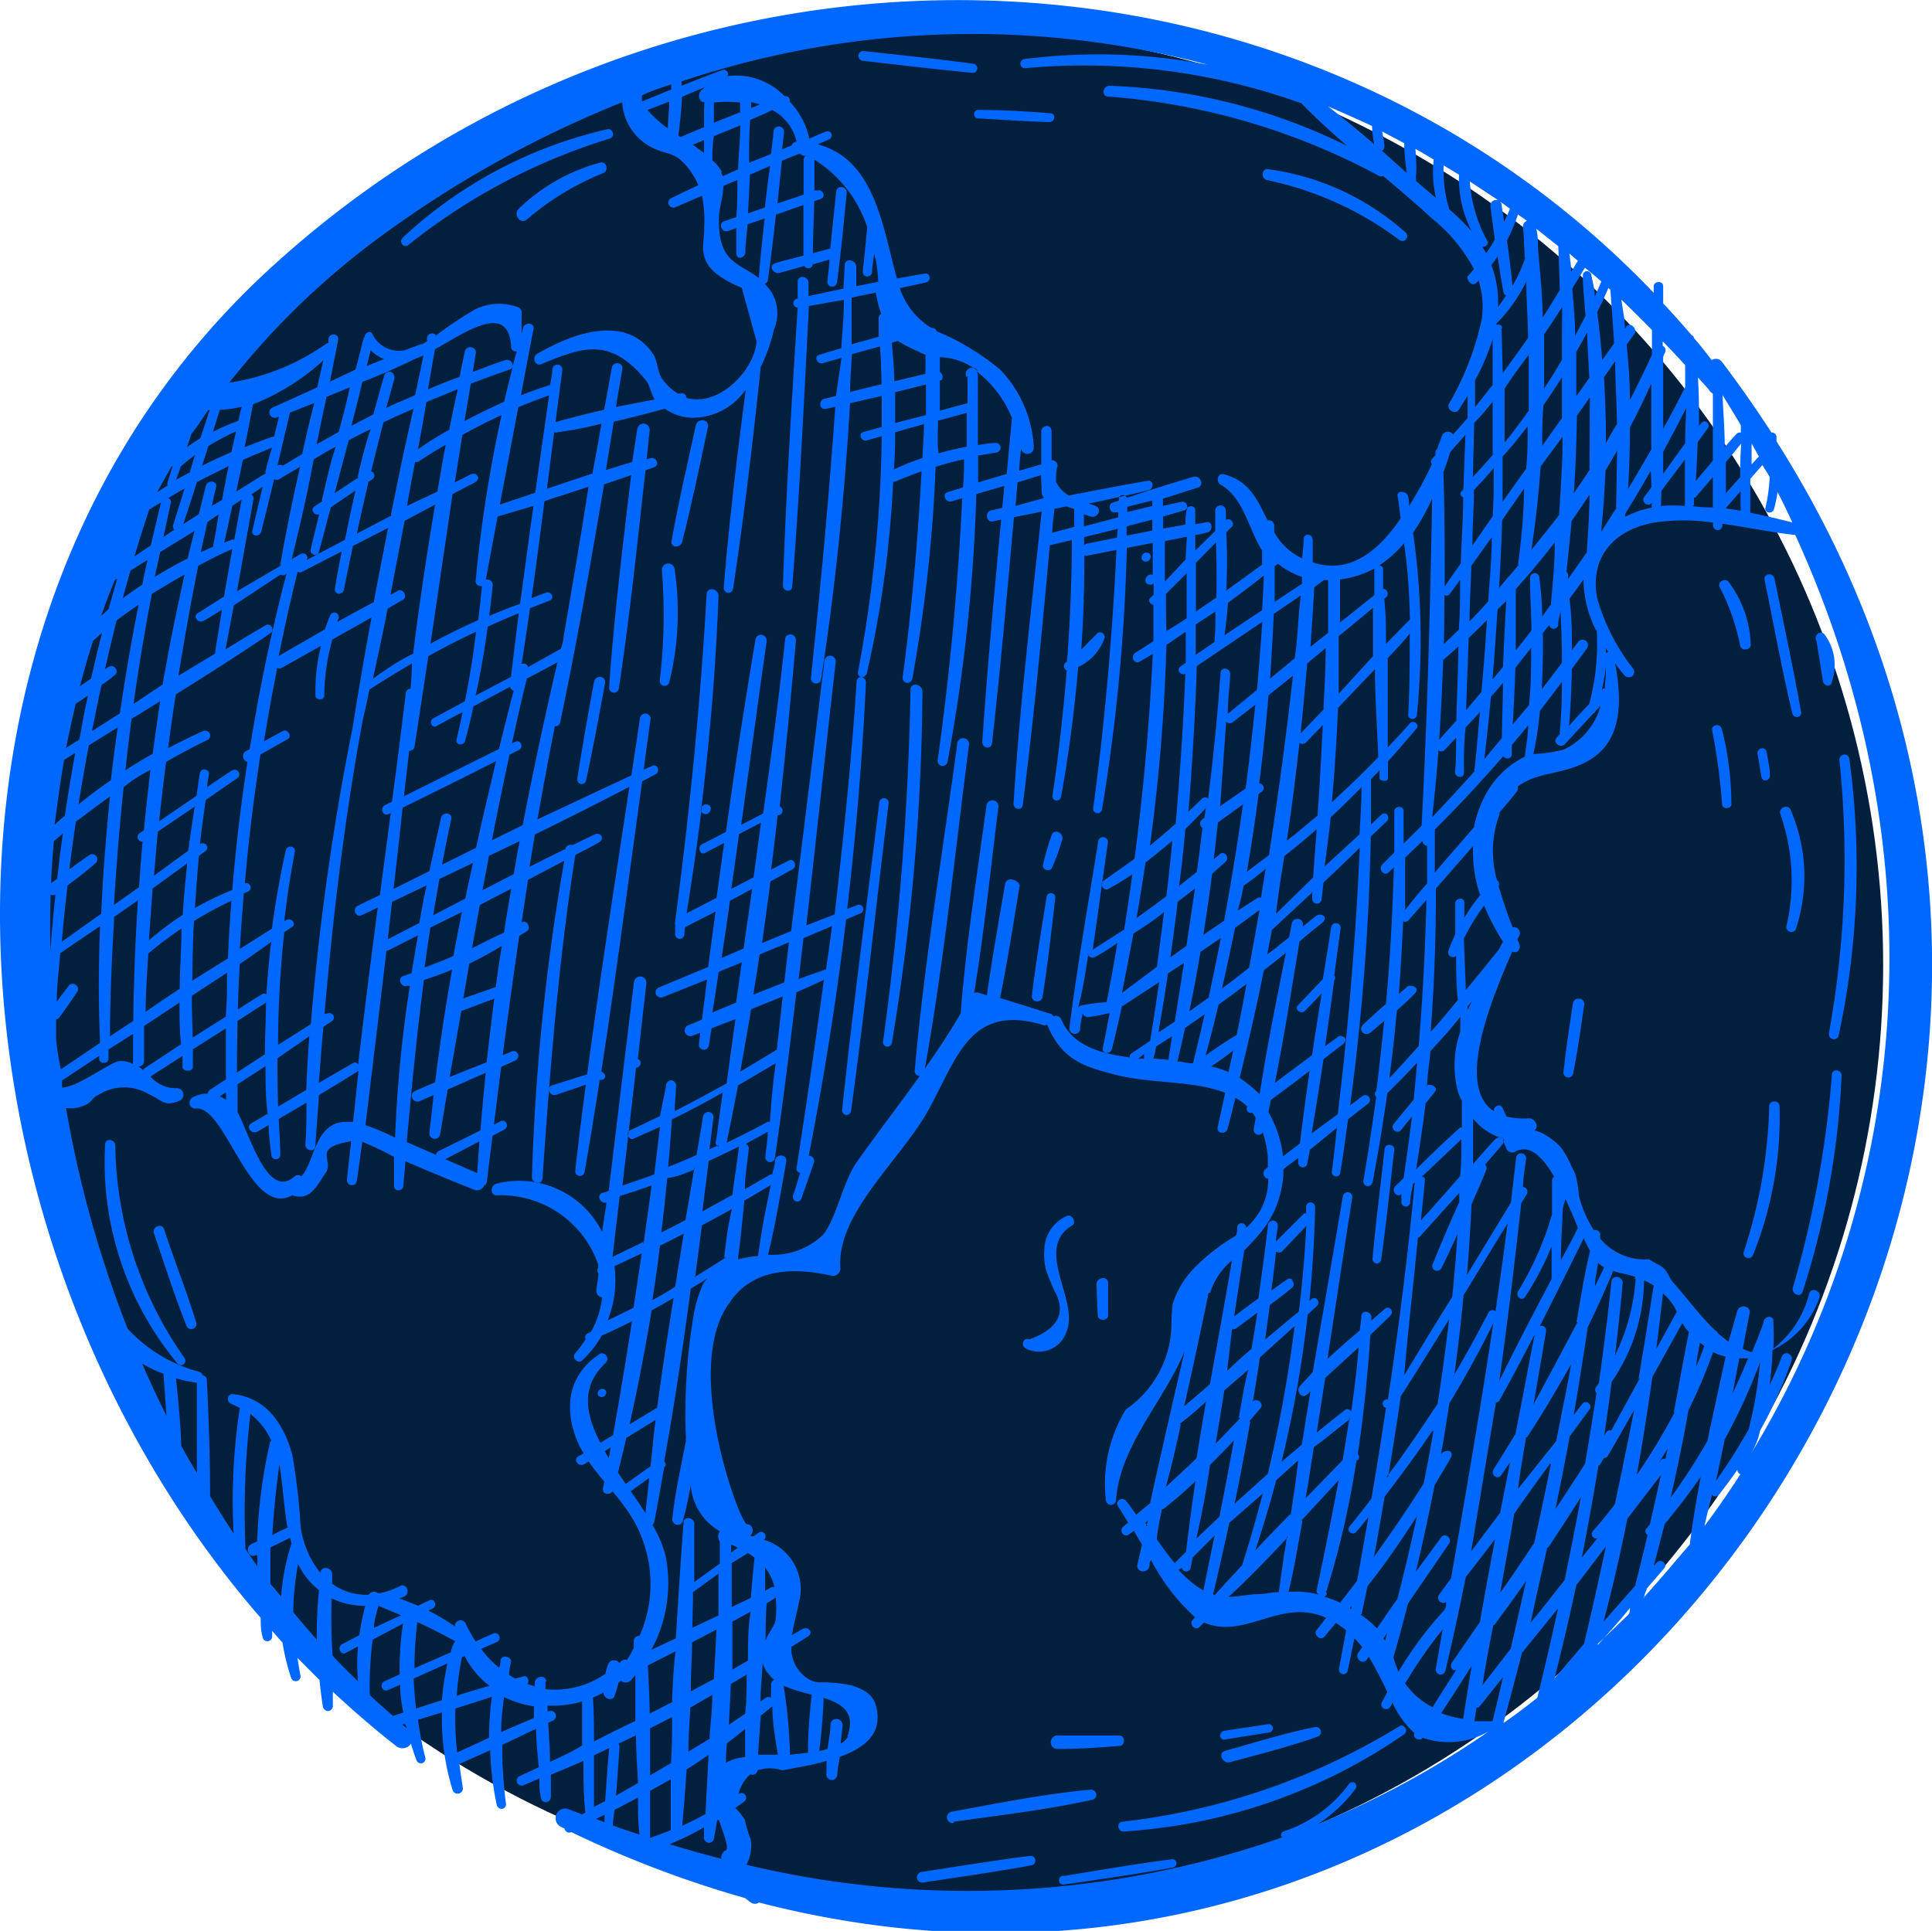 <svg id="Layer_1" data-name="Layer 1" xmlns="http://www.w3.org/2000/svg" viewBox="0 0 87.82 87.78"><defs><style>.cls-1{fill:#02203d;}.cls-2{fill:#0168ff;fill-rule:evenodd;}</style></defs><circle class="cls-1" cx="43.04" cy="43.87" r="42.56"/><path class="cls-2" d="M80.75,20.06l0-.23a.22.22,0,0,0-.23-.17c-.69-1.07-1.44-2.14-2.24-3.2a.34.34,0,0,0-.47-.09c-.27-.34-.53-.69-.81-1a.16.16,0,0,0-.11-.14q-.63-.73-1.29-1.44c0-.26,0-.52,0-.78s-.42-.24-.43,0v.3C58.61-4,30.59-4.4,12.5,12-5.1,27.89-3,56.44,11.85,73.55c0,.29,0,.58.09.87a.21.21,0,0,0,.24.19.22.22,0,0,0,.19-.25,1.62,1.62,0,0,0,0-.22c.16.18.31.36.47.53a10.47,10.47,0,0,0,.4,1.63.22.22,0,0,0,.29.11.21.21,0,0,0,.13-.23c-.06-.27-.09-.54-.14-.81l1,1c.05.41.09.82.16,1.23a.24.24,0,0,0,.27.18.23.23,0,0,0,.18-.24c0-.21,0-.42,0-.63.94.87,1.9,1.71,2.91,2.49a.46.46,0,0,0,.64-.13c.08.26.16.52.26.77a.21.21,0,0,0,.4-.11A13.69,13.69,0,0,1,19,78.18l1.09-.33a11,11,0,0,0,.49,3.55.24.24,0,0,0,.32.12.23.23,0,0,0,.14-.24c-.06-.37-.11-.73-.16-1.09l1.4-.62a13.88,13.88,0,0,0,.3,2.48.23.23,0,0,0,.26.18A.21.21,0,0,0,23,82a20.09,20.09,0,0,1-.17-2.68c.52-.23,1-.48,1.54-.73,0,.59.07,1.17.12,1.75l-.88.41a.22.22,0,0,0-.1.3.23.23,0,0,0,.28.11h0l.73-.31c0,.3,0,.59.07.89s.45.22.45-.06,0-.69,0-1c.5-.21,1-.41,1.48-.63,0,.79,0,1.57.09,2.35l-.16.08-.65-.25a.44.44,0,0,0-.34.8h0l.2.1a.22.22,0,0,0,.31.16h0a49.2,49.2,0,0,0,7.9,3l.26.2a.32.32,0,0,0,.37,0C71.87,96.14,102.07,53.65,80.75,20.06ZM74.89,69.78c-.18.77-.37,1.55-.57,2.32l-1.43,1.62c.41-1.54.77-3.1,1.08-4.67l1.53-2c-.16.74-.33,1.49-.5,2.23l-.13.18A.19.19,0,0,0,74.89,69.78Zm-11,6.72a21.5,21.5,0,0,1,1.69-2.43c-.11.6-.21,1.21-.32,1.82,0,.28.38.33.44.06.34-1.41.64-2.83.93-4.26.45-.57.89-1.14,1.33-1.72-.24,1.26-.47,2.51-.69,3.77L66,75.58a.24.24,0,0,0,.06.34.21.21,0,0,0,.13,0c-.36.56-.72,1.12-1.07,1.69A3.45,3.45,0,0,1,63.85,76.5Zm-2-3.11.27-1.28c.8-1,1.55-2.1,2.25-3.19-.27,1.26-.57,2.52-.89,3.77-.32.44-.62.89-.93,1.34A4.71,4.71,0,0,0,61.83,73.39Zm-9-4.79c.5-.4,1-.83,1.45-1.26-.16,1.07-.3,2.14-.43,3.21-.17.17-.35.34-.51.51-.29-.34-.55-.71-.82-1.08C52.62,69.52,52.72,69.06,52.82,68.6Zm-.73.77-.1-.14.15-.12A2.38,2.38,0,0,0,52.09,69.37Zm2.85-10.6A3.14,3.14,0,0,1,56,57.3c-.32,1.87-.66,3.74-1,5.62-.39.35-.79.69-1.17,1C54.21,62.24,54.58,60.5,54.94,58.77Zm1.14,1.65h0l1-.74c-.08.55-.17,1.1-.26,1.64-.38.32-.74.65-1.11,1L56,60.44S56.05,60.44,56.08,60.42Zm2.62-2.23a.21.21,0,0,0-.3,0c-.23.15-.45.32-.68.48q.12-.89.21-1.77a.23.23,0,0,0,.27,0h0l1.11-1.17c-.07,1.31-.18,2.61-.34,3.9-.52.41-1,.84-1.53,1.26l.21-1.56c.34-.26.68-.51,1-.78A.22.22,0,0,0,58.7,58.19Zm-2.39,6.27c-.37.39-.74.78-1.12,1.16.13-.8.27-1.61.39-2.41l1.09-.94C56.55,63,56.44,63.73,56.31,64.46ZM55,66.6c.37-.37.74-.74,1.09-1.12-.21,1.16-.43,2.31-.66,3.47l-1.05,1C54.63,68.85,54.84,67.73,55,66.6Zm1.8-2c.17-.2.34-.39.5-.59s-.15-.48-.35-.3c.12-.68.22-1.36.32-2l1.58-1.43A63.7,63.7,0,0,1,57.63,67l-1.51,1.36C56.38,67.11,56.61,65.87,56.83,64.64Zm-3.16.12h0c.4-.31.79-.63,1.18-1-.15.86-.29,1.71-.43,2.57-.46.45-.93.88-1.4,1.31C53.24,66.71,53.47,65.73,53.67,64.76Zm.08,6.55a.2.2,0,0,0,.2.17.21.21,0,0,0,.2-.15l.09-.48,1-1-.51,2.49a3.19,3.19,0,0,1-.45-.3,5.71,5.71,0,0,1-.68-.63Zm1.42,1.21c.26-1.08.5-2.16.74-3.25L57.4,67.9c-.29,1.09-.59,2.18-.94,3.26,0,0,0,0,0,0-.42.45-.84.9-1.25,1.36Zm6.25-8.35a.19.19,0,0,0-.29,0h0c-.42.32-.83.66-1.25,1l.39-2.49c.51-.46,1-.92,1.52-1.39C61.68,62.22,61.56,63.2,61.42,64.17Zm-.05.33c-.1.64-.2,1.28-.31,1.92l-1.68,1.73c.13-.77.25-1.55.37-2.32C60.29,65.38,60.82,64.93,61.37,64.5Zm-2.7,4.38c-.53.54-1.06,1.09-1.58,1.64.35-1.06.67-2.12.95-3.19l1-.9C58.92,67.25,58.79,68.06,58.67,68.88Zm-.14,1c-.13.85-.26,1.69-.37,2.54-.26,0-.53.07-.84.09-.57,0-1,.13-1.44.12C56.78,71.74,57.66,70.82,58.53,69.89Zm.67-.73,1.68-1.82c-.31,1.65-.64,3.3-1,5a.19.19,0,0,0,.11.21,3.86,3.86,0,0,0-1.39-.13C58.83,71.31,59,70.23,59.2,69.16Zm1.11,3.27a39.81,39.81,0,0,0,1.38-6l.06,0a.2.2,0,0,0,0-.28c.27-1.8.45-3.61.57-5.41l.9-.87c.19-.18,0-.49-.24-.32l-.61.53a.71.71,0,0,1,0-.14c0-.29-.44-.36-.46-.06h0c0,.22-.05.43-.07.65-.49.42-1,.86-1.47,1.3.38-2.45.74-4.9,1.13-7.35a.21.21,0,0,0-.2-.23.22.22,0,0,0-.23.18c-.45,2.67-.91,5.35-1.37,8L59.1,63c-.22.22.06.62.31.4h0l.16-.15c-.14.81-.26,1.62-.4,2.43l-.92.78a52.2,52.2,0,0,0,1.19-6.7l.41-.38c.19-.17,0-.49-.24-.32l-.09.08c.14-1.42.23-2.83.26-4.26,0-.26-.4-.32-.41,0h0c0,.1,0,.19,0,.28a.25.25,0,0,0-.09,0L58,56.44c0-.24.06-.47.08-.7a.22.22,0,0,0-.44-.06h0c-.13,1.12-.28,2.23-.44,3.35-.37.26-.73.54-1.1.81.15-1,.3-2,.46-3a10.15,10.15,0,0,0,.71-.77,4.43,4.43,0,0,0,1-2.15,3.94,3.94,0,0,0,.07-.77c.22-.17.44-.34.67-.5l0,.21a.21.21,0,0,0,.21.21.2.2,0,0,0,.2-.16l.12-.64,1.23-1c-.07.67-.14,1.33-.23,2a.2.2,0,0,0,.18.21.18.18,0,0,0,.2-.16c.14-.81.24-1.62.36-2.44l.91-.71a.21.21,0,0,0-.26-.34l-.56.42a106.24,106.24,0,0,0,.94-12.22l.72-.69c.18-.17,0-.48-.23-.31l-.48.45c0-.68,0-1.36,0-2,0,0,0,0,0-.06l.39-.4c0,.12,0,.24,0,.36s.38.19.38,0v-.77c.44-.48.88-1,1.29-1.48.17-.2-.14-.43-.3-.24-.32.37-.66.73-1,1.09,0-1.35,0-2.71,0-4.06.35-.37.71-.74,1-1.12,0,1.24,0,2.49-.07,3.73a.2.2,0,0,0,.39,0,34,34,0,0,0-.17-8.31,9.46,9.46,0,0,0,.87-1.56c-.09,5-.22,9.92-.48,14.88l-.82.81c0-.49,0-1,0-1.48,0-.28-.42-.22-.42,0h0c0,.63,0,1.26,0,1.88l-.54.54c-.22.2.06.57.28.37h0l.24-.23c-.06,2.07-.17,4.14-.36,6.21-.34.29-.67.6-1,.9s.05.61.3.4h0l.62-.53c-.11,1.06-.22,2.13-.36,3.19l0,0a.16.16,0,0,0,0,.26c-.18,1.28-.37,2.56-.59,3.84,0,.27.37.33.43,0q.38-2,.66-4c.46-.45.91-.91,1.36-1.39-.06.56-.1,1.12-.16,1.68l-.93,1.13a.22.22,0,0,0,.34.27h0l.51-.63c-.11.94-.24,1.87-.38,2.8l-.37.36c-.21.2.06.56.27.36h0c0,.12,0,.24,0,.36a.2.2,0,0,0,.19.21.2.2,0,0,0,.21-.16c0-.29.08-.58.13-.86l.08-.08c-.31,3.31-.73,6.6-1.22,9.87l0,0A.19.19,0,0,0,63,64c-.2,1.38-.43,2.76-.66,4.13-.33.43-.66.86-1,1.27-.16.2.14.43.31.24s.36-.44.55-.66l-.51,2.88-.77,1c-.23-.1-.48-.2-.73-.28A.16.16,0,0,0,60.31,72.43ZM56.6,49.18,56.35,49c.4-1.63.77-3.25,1.1-4.89l1-.79c-.42,2.14-.87,4.28-1.19,6.43l0,0A5.86,5.86,0,0,0,56.6,49.18Zm-10.91-9h0c-.29,1.69-.59,3.37-.83,5.07l-.32-.1a.27.27,0,0,0-.26,0c.46-2.81.75-5.64,1.1-8.46a.27.27,0,0,0-.54-.07h0c-.42,3.14-.93,6.29-1.17,9.45-.51.87-1.06,1.7-1.63,2.51.87-4.86,1.37-9.79,2-14.68a.27.27,0,1,0-.53-.07h0c-.66,4.94-1.49,9.88-1.93,14.84a.22.22,0,0,0,.18.24l.05,0c-.93,1.3-1.91,2.57-2.86,3.91-.64.91-.95,2.62-1.55,3.33a3.32,3.32,0,0,1-2.49.89c.35-1.39.57-2.82.83-4.23.06-.33-.45-.39-.51-.06h0c0,.22-.09.43-.13.65a.1.1,0,0,0-.09,0l-1.15.66c0-.6.11-1.2.17-1.79A.24.24,0,0,0,33.9,52l1-.55c0,.38-.08.76-.11,1.14a.22.22,0,0,0,.2.24.22.22,0,0,0,.23-.18c.24-1.61.45-3.22.65-4.83h0l.33-2.71c.42-.18.84-.37,1.25-.57-.38,2.85-.8,5.7-1.24,8.55a.19.19,0,0,0,.16.23c-.1.35-.21.69-.31,1s.29.41.37.16L37,52.85a.24.24,0,0,0-.24-.31q1.05-5.34,1.7-10.74l.66-.28a.21.21,0,0,0,.11-.27.2.2,0,0,0-.27-.1l-.45.17c.4-3.42.69-6.84.85-10.28a.23.23,0,0,0-.2-.25.24.24,0,0,0,.24-.18,49.34,49.34,0,0,0,1.2-8.71l.08,0h0c.4-.17.8-.33,1.21-.47-.17,3.13-.44,6.25-.86,9.36a.22.22,0,0,0,.44.06,69.19,69.19,0,0,0,1.06-9.63c.42-.13.85-.25,1.29-.34,0,.42,0,.85-.05,1.28l-.69.21c-.28.08-.1.5.17.42h0l.49-.14q-.29,6-1.12,11.92a.23.23,0,0,0,.2.25.23.23,0,0,0,.25-.19,79,79,0,0,0,1.31-12.17l1.27-.37-.09,1-.49.11c-.32.06-.25.57.07.5h0l.37-.08c-.32,3.37-.63,6.74-.86,10.12,0,.28.41.34.44.06.39-3.43.69-6.86,1-10.29l1.26-.25c-.47,4.42-1,8.85-1.28,13.28,0,.27.39.33.42.06.5-3.93.87-7.87,1.23-11.81,0,0,0,0,0,0h0l1-.24c0,1.85-.08,3.69-.22,5.53l0,0a.22.22,0,0,0-.12.29.23.23,0,0,0,.11.11c-.16,1.9-.36,3.81-.65,5.7a.19.19,0,0,0,.18.21.2.2,0,0,0,.21-.16c.36-2,.61-3.93.78-5.91A2.27,2.27,0,0,0,50.21,29a.21.21,0,0,0-.38-.16l-.68.69c.1-1.42.14-2.85.14-4.28a.23.23,0,0,0,.17,0L50.75,25c-.19,3.93-.53,7.86-1.06,11.76a.2.2,0,0,0,.19.21.2.2,0,0,0,.21-.16,84.68,84.68,0,0,0,1.13-11.9l1.18-.23c0,.49,0,1,0,1.45l0,0c-.29-.09-.48.35-.19.44a.23.23,0,0,0,.23-.05c0,.17,0,.34,0,.51l-.15.15c-.13.14,0,.29.14.32,0,.55,0,1.1,0,1.65-.27.17-.53.35-.8.51s-.09.56.17.42h0l.6-.35c-.15,3.11-.42,6.22-.83,9.31-.46.34-.93.66-1.41,1-.2.13,0,.49.22.37h0c.38-.2.74-.43,1.09-.66-.11.84-.24,1.67-.37,2.51l-1.44.92s0,0,0,.06c.24-1.65.46-3.29.7-4.93a.22.22,0,0,0-.44-.06c-.45,2.82-.95,5.64-1.31,8.48a.25.25,0,0,0,.22.27.24.24,0,0,0,.27-.21c0-.24.07-.48.11-.72a.26.26,0,0,0,.25.17h0a8.93,8.93,0,0,0,.9-.17l.08,0c-.11.52-.2,1.05-.31,1.57-.06.27.35.31.41.05.17-.64.31-1.28.45-1.93l1.7-1.11c-.13.89-.26,1.78-.41,2.67l-.84.56a.17.17,0,0,0-.08.19c-1.4-.18-2.62-.55-3.12-1.73a.26.26,0,0,0-.36-.13s0,0,0,0a.2.2,0,0,0-.15-.13h0l-2.27-.71c.34-1.69.61-3.41.89-5.13C46.23,39.94,45.74,39.87,45.69,40.18ZM31.55,59.68a26.66,26.66,0,0,0-.37,5.71.25.25,0,0,0,0,.11c-.23,1.18-.49,2.35-.62,3.55a.25.25,0,0,0,.22.27.24.24,0,0,0,.27-.21c.14-.52.25-1.06.35-1.59a2.62,2.62,0,0,0,1.32,2.09.41.41,0,0,0,0,.47c0,.32,0,.63,0,1l-1.16.84c0-.88,0-1.76,0-2.63,0-.31-.47-.39-.49-.07-.13,1.74-.24,3.5-.35,5.26L29.61,75a6.39,6.39,0,0,0,.66-4.19,5.05,5.05,0,0,0-.61-1.48.26.26,0,0,0,.07-.11c.17-.83.31-1.68.46-2.51l0,0a.17.17,0,0,0,0-.27c.47-2.6.86-5.23,1.21-7.86.26-.15.51-.31.76-.47a1.79,1.79,0,0,0-.2.26A5.66,5.66,0,0,0,31.55,59.68Zm7,19.25a.79.79,0,0,1-.34.34l.09-.82a.28.28,0,0,0-.25-.3.26.26,0,0,0-.3.23h0c0,.38-.09.75-.13,1.13a3.54,3.54,0,0,1-.38.09c.1-.8.17-1.61.2-2.41C38.27,77.45,38.91,77.84,38.52,78.93Zm-1.79.75-.85.09a23.5,23.5,0,0,0-.29-3.13,8.38,8.38,0,0,0,1.28.4C36.8,77.92,36.72,78.8,36.73,79.68ZM33,84.11a.38.38,0,0,0-.21.39c-.78-.2-1.57-.42-2.36-.66A11.89,11.89,0,0,0,32,83.07l0,.48a.23.23,0,0,0,.45.06l.15-.87.08,0C32.91,83.42,33.14,84,33,84.11Zm-6-4.94c0-.66,0-1.32-.05-2a3.54,3.54,0,0,0,.48-.23h0c0,.29.42.44.51.14a4.23,4.23,0,0,0,.17-.58l.12-.09a.33.33,0,0,0,.43,0h0l.22-.26c0,.69,0,1.39,0,2.09C28.23,78.54,27.6,78.86,27,79.17Zm-2.17-2.72c0-.34-.54-.27-.52.08h0a.53.53,0,0,0,0,.13l-.34-.1c.12-.14,0-.41-.17-.35l-.38.1a2.61,2.61,0,0,1-.28-.17c0-.2.05-.4.09-.6s-.41-.37-.48-.06h0c0,.11,0,.22-.07.33a4.69,4.69,0,0,1-.81-.85l.71-.31a.21.21,0,0,0-.16-.39l-.8.36a6.28,6.28,0,0,1-.45-.81.26.26,0,0,0-.34-.13.26.26,0,0,0-.15.26v0a9.19,9.19,0,0,0-1.21-.72l.2-.1c.23-.12.08-.48-.15-.37L19,73c-.28-.12-.56-.23-.85-.33l.24-.1c.28-.15.09-.61-.2-.47h0a3.53,3.53,0,0,1-.94.33h-.07a.28.28,0,0,0-.42.07A2.65,2.65,0,0,1,15.1,72c0-.14,0-.28,0-.42,0-.34-.49-.42-.54-.08a4.28,4.28,0,0,1-.9-2.14,27.18,27.18,0,0,0-.38-3.25c-.39-1.39-1.18-2.56-2.67-2.73a.21.21,0,0,0-.25.2.23.23,0,0,0,.13.23,3.91,3.91,0,0,1,.41.2,27.87,27.87,0,0,0-.28,5.7c-.37-.55-.72-1.12-1.07-1.69,0-1.77-.06-3.55-.15-5.3a.2.2,0,0,0-.18-.19.26.26,0,0,0-.18-.17h0A6.77,6.77,0,0,1,5.8,60.4,50.67,50.67,0,0,1,3,50.37a1.54,1.54,0,0,0,.74-.08c.52-.18.3-.3.79-.55a2.18,2.18,0,0,1,2.23,0c.64.29.71.59,1.4.3a.3.3,0,0,0,.15-.4.3.3,0,0,0-.3-.17H8a1.52,1.52,0,0,1-1.16-.53L8.3,48c0,.18,0,.36,0,.53s.48.24.47-.06,0-.51,0-.77l1.5-.95c0,.77,0,1.55,0,2.32l-.72.47a.19.19,0,0,0-.1.18,1.36,1.36,0,0,0-.68.16.28.28,0,0,0-.13.37.28.28,0,0,0,.27.15c1.33-.17,2.46,5,4.37,3.94.81.26,1.08-.37,1.51-1s-.66-1.15,1.17-1.46c-.06.58-.13,1.16-.19,1.75a.23.23,0,0,0,.21.25.23.23,0,0,0,.24-.19c.09-.59.16-1.19.25-1.78a14,14,0,0,1,1.32.62l.12.05c0,.45,0,.9,0,1.35,0,.24.4.24.42,0s.07-.76.1-1.14c1,.44,2.08.88,3.13,1.3a.35.35,0,0,0,.45-.2.19.19,0,0,0,.12-.16c.08-.7.17-1.4.26-2.1l.54-.28c.23-.12.08-.5-.17-.38l-.31.16.33-2.63.65-.29a.23.23,0,0,0,.11-.3.21.21,0,0,0-.28-.11l-.41.17q.36-2.72.75-5.42c.13-.09.27-.16.39-.25s0-.52-.28-.37h0L24,40l1.65-.87a100.41,100.41,0,0,0-1.47,14.38c0,.3.46.38.48.06.34-4.93.72-9.82,1.49-14.7.35-.19.71-.36,1.05-.56s.08-.49-.16-.38l-1,.48s-.05,0-.09,0a.21.21,0,0,0-.24.18h0v0c-.55.27-1.1.54-1.64.82l.24-1.47q2.18-1.07,4.3-2.17c-.66,4.35-1.34,8.71-1.92,13.07l-1.59.5c-.29.09-.11.53.18.43h0l1.35-.46c-.17,1.3-.34,2.6-.48,3.91a.21.21,0,0,0,.19.24.21.21,0,0,0,.23-.18c.25-1.39.47-2.79.69-4.19l.12,0c.22-.08.13-.33-.05-.37.68-4.39,1.25-8.8,1.86-13.2l.61-.32c.23-.12.09-.5-.16-.38l-.38.17c.1-.76.2-1.52.31-2.28a.24.24,0,0,0-.21-.27.25.25,0,0,0-.27.2h0c-.12.87-.26,1.74-.39,2.61q-2.14,1-4.27,2c.25-1.41.51-2.82.79-4.24a.2.2,0,0,0,.24-.17c.76-3.58,1.38-7.2,2-10.82l1.23-.42c-.38,3.21-.78,6.41-1,9.64a.22.22,0,0,0,.44.05c.5-3.29.84-6.6,1.21-9.91l.39-.14c.28-.1.1-.49-.17-.41l-.17.05c.05-.44.09-.87.14-1.31a.28.28,0,0,0-.25-.31.29.29,0,0,0-.31.23h0L28.74,21l-1.2.37.36-2.2c.78-.18,1.55-.38,2.32-.59a2.2,2.2,0,0,0,1.32.41,2.94,2.94,0,0,0,2.36-1.28c-.39,3-.76,6-1,9a.21.21,0,0,0,.42.06c.5-3.29.89-6.59,1.24-9.9a.33.33,0,0,0,0-.14,8.26,8.26,0,0,0,.63-1.78A1.84,1.84,0,0,0,35,13.18a3.48,3.48,0,0,0-.24-.28.2.2,0,0,0,.14-.14c.14-1,.26-2,.37-3l1.25-.44c0,.76,0,1.53,0,2.3-.41.11-.83.21-1.24.33s-.12.54.18.45h0l1.1-.31c.08.15.37.14.38-.07a.09.09,0,0,0,0,0l.76-.22c0,.35-.07.69-.09,1a.21.21,0,0,0,.2.23.21.21,0,0,0,.23-.17c.19-1.36.31-2.73.45-4.09,0-.31-.45-.38-.48-.06h0l-.27,2.59-.79.21c0-.79.05-1.57.06-2.36l.3-.11c.26-.09.09-.46-.16-.38l-.13,0c0-.44,0-.88,0-1.33,0,0,0,0,0-.07a5.72,5.72,0,0,1,2.4,3.07c-.06.66-.13,1.33-.2,2a.21.21,0,0,0,.18.24.23.23,0,0,0,.24-.19c0-.29.07-.59.1-.88,0,.12.06.24.08.37a6.77,6.77,0,0,1,.1.94l-1,.2c0-.3,0-.59,0-.89s-.51-.42-.52-.07h0l-.06,1.07-1.59.34,0-.6c0-.31-.47-.38-.49-.06h0c0,.26,0,.52,0,.78h0a.2.2,0,0,0,0,.4c-.27,4.21-.53,8.42-.67,12.64,0,.27.39.33.42.06.34-4.25.54-8.51.76-12.77l1.59-.28c0,.73-.07,1.47-.12,2.2l-1,.3c-.26.07-.1.45.16.38h0l.85-.24L38,18l-.53.13c-.28.07-.23.52.07.46l.43-.1c-.29,4.11-.67,8.22-1.11,12.33a.23.23,0,0,0,.21.25.22.22,0,0,0,.25-.18c.65-4.17,1.07-8.36,1.32-12.56L40.08,18q0,.71,0,1.41l-.84.23c-.25.07-.09.45.16.38l.68-.19A61.41,61.41,0,0,1,39,30.55a.19.19,0,0,0,.16.23.2.2,0,0,0-.22.2h0c-.23,3.55-.6,7.08-1,10.59l-1.29.5c.46-4,.88-8,1.34-12a.26.26,0,0,0-.51-.07c-.5,4.11-1,8.22-1.52,12.33l-1.32.54c.13-.94.26-1.87.38-2.8l1-.55c.24-.13.09-.52-.16-.4l-.81.41c.11-.82.2-1.65.3-2.48l.09,0a.21.21,0,0,0,0-.39q.41-3.78.74-7.55c0-.31-.46-.38-.49-.06h0c-.28,2.65-.63,5.3-1,7.93l-1,.52c.39-2.78.76-5.57,1.16-8.35a.27.27,0,0,0-.22-.29.25.25,0,0,0-.29.22h0C33.85,32,33.4,34.9,33,37.82l-1.09.56c-.24.13-.08.52.15.39h0l.86-.45c-.12.83-.23,1.67-.35,2.5l-1.36.7c.26-1.6.49-3.21.69-4.82A.19.19,0,0,0,32,37c.27.08.45-.33.17-.42a.23.23,0,0,0-.29.14c.39-3.2.66-6.41.78-9.63,0-.35-.53-.43-.54-.07-.28,5-.78,9.93-1.43,14.87a.31.31,0,0,0,0,.16c0,.13,0,.26,0,.39a.21.21,0,0,0,.18.24.23.23,0,0,0,.24-.19c0-.12,0-.24.05-.35l1.37-.7c-.12.84-.23,1.68-.34,2.52l-2.24.93a.24.24,0,0,0-.13.32.26.26,0,0,0,.32.12h0l2-.8c-.08.61-.15,1.21-.23,1.82l-.67.28a.26.26,0,0,0,.2.47h0l.39-.15-.06.53a.22.22,0,0,0,.2.24.23.23,0,0,0,.25-.18l.12-.79,1.09-.42c-.14,1-.27,1.95-.4,2.92-.78.43-1.56.86-2.36,1.26,0-.37.05-.74.06-1.11s-.42-.37-.45-.06L30,50.74l-1.35.64c-.23.11-.07.49.16.38h0L30,51.23c-.09.72-.17,1.44-.26,2.16-.48.18-1,.35-1.45.51.21-1.78.42-3.57.62-5.36.21,0,.31-.32.08-.39h0l.39-3.44a.28.28,0,0,0-.56-.07h0c-.39,3.17-.77,6.33-1.15,9.5l-.28.09c-.29.09-.11.52.18.44l0,0L27.37,56a4.22,4.22,0,0,0-4.8-2.19c-.27.06-.31.53,0,.53a4.68,4.68,0,0,1,4.63,3.17.49.49,0,0,0,0,.12.18.18,0,0,0,0,.25c0,.26-.07.52-.09.78a.29.29,0,0,0,.26.32,4.18,4.18,0,0,1-.5,1.56l-.15.08a.19.19,0,0,0-.1.27l0,0a6.67,6.67,0,0,1-.48.64c-.17.19.12.49.32.32h0a4.71,4.71,0,0,0,.89-1.13q.7-.31,1.38-.66c-.27,1.73-.56,3.45-.86,5.18l-.58.35c-.68-1.31-.91-2.57.25-3.64a.26.26,0,0,0,0-.35.24.24,0,0,0-.35,0c-1.46,1-1.57,2.62-.84,4.16.05.11.12.2.18.31l-.25.14c-.23.15,0,.5.28.35h0l.2-.12c.22.32.46.62.71.92l-.06.3c-.05.27.29.33.43.14a9.77,9.77,0,0,1,.63.81,5.81,5.81,0,0,1,.6,5.76.23.23,0,0,0-.26.22v.32a6,6,0,0,1-.31.55.28.28,0,0,0-.26.06h0l-.09.08a.29.29,0,0,0-.52.1h0a2.85,2.85,0,0,0-.11.39,4,4,0,0,1-2.73.7C24.8,76.65,24.8,76.55,24.79,76.45Zm-4.3-1.35-1.69.74a16.44,16.44,0,0,1,.13-2.1c.57.26,1.14.55,1.7.86h.05a.25.25,0,0,0-.09.11h0C20.55,74.84,20.52,75,20.49,75.1Zm.59.19a4,4,0,0,0,1.13,1.35c-.5.14-1,.29-1.49.45A12.14,12.14,0,0,1,21,75.33Zm-2.89-1.86L17,74c0-.34.12-.68.2-1Zm-5.13-4c-.25.11-.48.23-.72.35.06-1.07.17-2.14.32-3.21C12.85,67.45,12.9,68.45,13.06,69.4Zm.09.48.06.26a10.08,10.08,0,0,0-.47,2.41L12.29,72c0-.55,0-1.1,0-1.65ZM7.43,62.45c.05.64.09,1.28.14,1.92-.39-.78-.76-1.57-1.11-2.38A5.74,5.74,0,0,0,7.43,62.45Zm.58.21a6,6,0,0,0,.94.2c0,1.36,0,2.74,0,4.11-.24-.41-.48-.82-.71-1.24C8.21,64.71,8.1,63.68,8,62.66Zm8.84-46.74a1.51,1.51,0,0,0,.61.4l-.79.32Zm2,.4.4-.16c-.13.6-.25,1.2-.38,1.8-.43.2-.88.37-1.31.58.12-.42.23-.84.35-1.26s-.37-.5-.45-.19h0c-.17.58-.33,1.17-.49,1.75l-1,.52c.17-.65.34-1.31.5-2C17.28,17.06,18.07,16.7,18.86,16.32Zm4.38-.54a.21.21,0,0,0,.26.19c-.07.24-.13.47-.19.71a.26.26,0,0,0-.33-.31c-.5.16-1,.36-1.48.54.05-.29.09-.58.14-.86s-.43-.39-.5-.07-.16.77-.24,1.15c-.49.18-1,.38-1.44.58.11-.61.21-1.22.32-1.83C21.24,15.06,23.11,13.72,23.24,15.78Zm4.11,3.48c-.13.76-.27,1.51-.41,2.27q-1,.33-2.07.69l.33-2.57a.19.19,0,0,0,.15,0h0C26,19.57,26.69,19.42,27.35,19.26ZM21.69,53.33l-1.45-.63,1.55-.81C21.76,52.37,21.72,52.85,21.69,53.33Zm-1.75-1a.21.21,0,0,0-.12.17l-1.33-.58c.22-2.47.46-4.93.78-7.37.43-.14.86-.29,1.28-.47-.3,1.7-.56,3.41-.77,5.12l-.9.39a.25.25,0,0,0,.19.47h0l.64-.28c-.06.58-.13,1.16-.19,1.73a.24.24,0,0,0,.22.26A.25.25,0,0,0,20,51.6c.12-.69.23-1.38.35-2.07l1.73-.76c-.09.87-.17,1.74-.24,2.62ZM13.7,53.48a.24.24,0,0,0-.31,0h0c-1.21,1.08-2-1.79-2.59-2.92,0-.42,0-.85,0-1.27l1.27-.82c0,.72,0,1.44.1,2.16l-.75.44c-.25.16,0,.52.29.37h0l.5-.29c0,.46.08.93.13,1.39a.2.2,0,0,0,.23.16.2.2,0,0,0,.17-.21c0-.54-.05-1.08-.07-1.62l1.26-.74c0,.63,0,1.27-.05,1.91,0,.28.44.36.45.06.06-.77.11-1.55.17-2.32.6-.36,1.2-.72,1.8-1.1-.09.77-.16,1.55-.25,2.32a2.91,2.91,0,0,0-.31,0C14.31,51,14.32,52.8,13.7,53.48ZM10.28,50a2.69,2.69,0,0,0-.29-.16l.28-.18C10.27,49.75,10.28,49.86,10.28,50Zm.52-3.59,1.29-.83c0,.78-.05,1.56-.05,2.35l-1.27.83C10.77,47.94,10.78,47.16,10.8,46.38ZM6.51,48.64l-.22-.16a.24.24,0,0,0,.26-.21c0-.55,0-1.09,0-1.63l1.61-1.06c0,.63,0,1.26.07,1.89L6.55,48.58S6.53,48.62,6.51,48.64Zm-3.69.8c0-.11,0-.21,0-.32L4.51,48v.14c0,.24.42.24.42,0s0-.28,0-.43L6.05,47c0,.43,0,.85,0,1.28a.19.19,0,0,0,0,.1,1.13,1.13,0,0,0-.63-.14C5.06,48.26,3.47,49.46,2.82,49.44Zm-.37-11.2.41-.35c-.1.69-.18,1.37-.26,2.06l-.28.2C2.35,39.51,2.39,38.87,2.45,38.24Zm2.48-7.92a.91.91,0,0,0-.16.11c.17-.74.34-1.48.53-2.22.32-.25.65-.48,1-.72-.32,1.64-.61,3.28-.85,4.94l-1.27.81c.14-.7.28-1.39.43-2.09.21-.15.42-.3.62-.47S5.18,30.16,4.93,30.32Zm1.85-7.15c.18-.12.36-.22.54-.33-.16.65-.31,1.3-.46,1.95l-.75.51C6.32,24.58,6.55,23.87,6.78,23.17Zm2.69-4.53h.06l-.42,1.28c-.2.13-.41.26-.61.41.07-.21.14-.41.2-.61C9,19.36,9.21,19,9.47,18.64ZM8.22,21.2c.21-.18.43-.35.65-.52-.09.27-.16.53-.25.8-.2.11-.41.21-.61.33Zm2.3-.65c-.45.2-.89.4-1.33.62.09-.3.19-.6.28-.89a10.9,10.9,0,0,1,1.26-.67Zm11.56,5.81c.19-1,.36-1.92.54-2.88L24.25,23c-.21,1.48-.41,3-.61,4.45-.47.17-.94.35-1.4.55.05-.45.11-.89.15-1.35A.24.24,0,0,0,22.08,26.36Zm1.5,1.52c-.12,1-.24,1.92-.35,2.89l-1.61.85c.22-1,.41-2.08.55-3.13C22.64,28.27,23.11,28.07,23.58,27.88Zm-2.45,4-1.44.78c-.21.11-.07.46.15.35h0c.39-.22.79-.43,1.19-.64-.09.42-.18.85-.28,1.26-.05.25.32.29.39.06.14-.53.26-1,.38-1.58l1.67-.89a.21.21,0,0,0,.16.18c-.23.88-.45,1.76-.67,2.65L18.36,36.2l.24-2.07h0a.22.22,0,0,0,.24-.18c.22-1.38.42-2.75.63-4.12.71-.4,1.44-.77,2.17-1.11C21.52,29.78,21.34,30.84,21.13,31.88Zm-1.44,9.73c.09-.55.19-1.1.28-1.65l1.53-.73c-.12.54-.24,1.08-.35,1.62ZM21,41.46c-.14.67-.27,1.35-.39,2-.43.19-.87.36-1.31.52.08-.6.17-1.21.26-1.81ZM17.82,41l1.57-.75q-.18.84-.33,1.71l-1.43.74C17.69,42.12,17.76,41.56,17.82,41Zm2.27-1.69q.19-1,.42-2.07c.07-.3-.39-.35-.46-.07h0c-.18.81-.36,1.61-.53,2.43l-1.63.81c.14-1.23.28-2.46.41-3.69,1.42-.7,2.84-1.4,4.25-2.12-.31,1.31-.62,2.62-.91,3.94Zm-1.43-8a.22.22,0,0,0-.21.18h0q-.3,2.48-.63,4.95l-.33.17c-.24.12-.08.52.16.4h0l.11-.05c-.16,1.24-.33,2.49-.49,3.73l-1,.48c-.28.13-.1.57.18.43h0l.72-.34c-.31,2.38-.61,4.75-.89,7.13a.17.17,0,0,0-.22-.07l-1.57.91c.07-.85.13-1.7.21-2.55l.39-.26c.22-.16,0-.47-.25-.33l-.09,0c.39-4.49.92-8.95,1.75-13.41.11-.44.2-.89.29-1.33.64-.41,1.28-.81,1.94-1.19C18.72,30.6,18.69,31,18.66,31.34ZM12.61,48.11l1.45-1c-.06.81-.11,1.63-.14,2.44l-1.28.76C12.62,49.6,12.61,48.85,12.61,48.11ZM13,41.83l-.08.05c.12-1.05.28-2.1.48-3.16.05-.27-.36-.32-.41-.06h0c-.26,1.18-.47,2.37-.63,3.56l-1.46.92q.08-1.26.18-2.52a1.76,1.76,0,0,1,.2-.09.2.2,0,0,0-.15-.37h0c.17-2,.41-3.92.71-5.86l1.24-.7c.21-.12,0-.48-.22-.37L12,33.7c.18-1.11.38-2.23.6-3.34a.18.18,0,0,0,.21,0h0l1.78-1a8.61,8.61,0,0,0-.25,2.26c0,.23.4.23.4,0a9.59,9.59,0,0,1,.37-2.55l1.78-1c-.31,1.67-.6,3.35-.86,5h0a117.69,117.69,0,0,0-1.9,13.49l-1.49.94c0-1.71.1-3.41.28-5.12l.38-.26C13.48,42,13.24,41.7,13,41.83ZM6.62,46c0-.88.07-1.77.12-2.65h0a16.59,16.59,0,0,1,1.51-1.14c0,.91-.08,1.83-.08,2.74C7.67,45.28,7.14,45.63,6.62,46Zm1-23.35.77-.44c-.17.55-.35,1.11-.52,1.67a.19.19,0,0,0,.06.2c-.17.11-.34.22-.5.34.11-.52.21-1,.33-1.54A.18.18,0,0,0,7.63,22.64Zm1.22,1.49c-.1.41-.21.83-.31,1.25-.51.25-1,.54-1.49.83.07-.37.16-.74.24-1.12C7.81,24.77,8.33,24.46,8.85,24.13Zm.41,4.09h0l.84-.51c-.1.66-.22,1.31-.32,2l-1.66,1c.27-1.66.56-3.31.9-5,.51-.27,1-.53,1.55-.76-.13.72-.25,1.44-.38,2.16L9,27.87C8.74,28,9,28.37,9.26,28.22Zm3.5-2.11a.2.2,0,0,0,.28-.06c-.69,2.62-1.24,5.28-1.68,8l-.16.08a.27.27,0,0,0,.06.5q-.45,2.89-.69,5.82a14,14,0,0,0-1.7.82q.08-1.18.18-2.37l.3-.22c.21-.15,0-.46-.25-.32.07-.67.17-1.34.26-2l1.44-1c.22-.16,0-.48-.25-.34-.38.24-.75.5-1.12.75,0-.2.05-.4.08-.6s-.37-.33-.42,0h0c-.06.32-.09.65-.15,1l-1.7,1.16c.1-.9.2-1.8.32-2.7.61-.36,1.24-.69,1.88-1a.22.22,0,0,0,.1-.3.23.23,0,0,0-.28-.11c-.55.24-1.08.51-1.61.78.11-.81.22-1.63.35-2.44,1.45-.91,2.9-1.82,4.31-2.79.2-.13,0-.48-.21-.36-.62.35-1.23.73-1.84,1.1.13-.67.25-1.33.38-2Zm2.68.86a.21.21,0,0,0,.2-.16c.13-.66.27-1.31.41-2L17.64,24c-.22,1.12-.44,2.25-.65,3.37-.55.3-1.1.59-1.65.9,0,0,0-.09.05-.13a.23.23,0,0,0-.11-.28A.22.22,0,0,0,15,28h0c-.09.2-.16.41-.23.61l-2.1,1.21c.26-1.28.54-2.56.86-3.83a.17.17,0,0,0,.21,0l1.79-.92c-.1.55-.21,1.09-.3,1.65A.21.21,0,0,0,15.44,27ZM6.94,40.39l1.57-1.14c-.08.78-.16,1.55-.2,2.34a13.2,13.2,0,0,0-1.54,1.16C6.82,42,6.88,41.18,6.94,40.39Zm.23-2.58,1.68-1.14c-.1.68-.21,1.35-.29,2L7,39.81Zm3.48-13.27a.19.19,0,0,0-.13,0l-.33.13c.13-.56.25-1.12.37-1.68l.42-.27Zm-1,.33-.52.23c.09-.46.2-.92.3-1.37l.5-.34C9.87,23.88,9.77,24.38,9.68,24.87ZM8.39,26.12q-.56,2.5-1,5L6.07,32c.23-1.66.51-3.32.83-5C7.38,26.71,7.88,26.41,8.39,26.12ZM7.28,31.88c-.12.79-.23,1.59-.34,2.39-.42.24-.84.48-1.24.75.08-.78.18-1.56.28-2.34ZM6.84,35c-.11.92-.21,1.83-.3,2.75l-.2.13a.21.21,0,0,0,.14.38c-.06.69-.11,1.38-.16,2.07l-1.14.81c.11-1.79.25-3.57.44-5.35C6,35.46,6.43,35.21,6.84,35Zm-.57,5.93c-.12,1.82-.19,3.65-.21,5.48L5,47.11c0-1.82.09-3.63.19-5.43Zm2.55.94a16.44,16.44,0,0,1,1.7-.92c-.07.87-.12,1.74-.16,2.62L8.74,44.58C8.75,43.66,8.77,42.74,8.82,41.82Zm8.13-11c.23-1.06.46-2.13.67-3.2l.7-.41c.23-.14,0-.53-.24-.4l-.33.18c.21-1.12.43-2.24.64-3.36l1.39-.74c-.38,2.25-.72,4.51-1,6.78C18.18,30,17.56,30.42,17,30.82ZM18.5,23c.12-.67.24-1.35.37-2A.22.22,0,0,0,19,21h0q.61-.41,1.26-.78c-.14.71-.25,1.42-.38,2.13ZM19,20.43c.13-.72.26-1.43.38-2.15l1.43-.59c-.14.62-.27,1.23-.39,1.85C19.9,19.82,19.43,20.12,19,20.43Zm-1.2,3-1.58.83c.17-.79.35-1.58.53-2.36l.19-.12a.2.2,0,0,0-.07-.35c.18-.75.37-1.49.56-2.23.45-.22.91-.42,1.37-.62C18.43,20.15,18.1,21.77,17.77,23.39Zm-1.51-1.72-1.08.71c.21-.8.43-1.6.64-2.4.32-.18.65-.34,1-.51C16.61,20.2,16.43,20.93,16.26,21.67Zm-1.63,1.07-.36.24c-.22.14,0,.44.21.36-.13.54-.27,1.08-.39,1.62-.05.21.31.32.37.11.19-.68.36-1.37.55-2.05l1.12-.76c-.17.75-.33,1.49-.48,2.24l-1.78.94c.18-.13,0-.41-.24-.29l-.4.23c.37-1.51.72-3,1-4.54.32-.18.63-.39,1-.57C15,21.09,14.83,21.92,14.63,22.74Zm-1.89,2.93-2,1.17.75-4.18a.2.2,0,0,0-.1-.22l.52-.35c-.16.68-.32,1.36-.47,2-.06.25.33.3.4.05.2-.8.4-1.6.59-2.4a.23.23,0,0,0,.25,0h0c.31-.2.62-.37.93-.56C13.3,22.71,13,24.19,12.74,25.67Zm-.68-4.2c-.45.27-.9.56-1.35.84.1-.48.21-1,.3-1.44.44-.2.89-.38,1.33-.56C12.25,20.7,12.15,21.08,12.06,21.47Zm-2,1.22L9.63,23c.06-.28.12-.57.19-.86s-.38-.34-.46-.06h0c-.11.43-.21.86-.32,1.29l-.71.46c.21-.64.42-1.28.62-1.91.48-.26,1-.5,1.44-.73C10.29,21.67,10.2,22.18,10.1,22.69ZM6.71,25.45c-.09.38-.17.75-.24,1.13-.31.2-.6.41-.89.62.11-.42.23-.84.35-1.26ZM5.35,33.07c-.11.8-.22,1.6-.31,2.4-.5.35-1,.71-1.47,1.1.14-.9.3-1.8.47-2.69ZM5,36.21c-.18,1.77-.32,3.55-.4,5.33L2.81,42.81c.07-.86.16-1.71.26-2.56.43-.32.85-.63,1.26-1a.23.23,0,1,0-.28-.37c-.31.21-.6.43-.9.64.09-.72.19-1.45.3-2.17C3.94,37,4.45,36.59,5,36.21ZM2.3,40.67a.24.24,0,0,0,.22,0c-.09.84-.16,1.69-.23,2.54C2.27,42.36,2.28,41.51,2.3,40.67Zm.25,6.6,0-.93a.18.18,0,0,0,.15-.09h0c.28-.38.55-.77.81-1.16a.22.22,0,0,0-.06-.31.22.22,0,0,0-.3,0l-.57.75c0-.74.1-1.47.16-2.2L4.55,42.1c-.07,1.77-.08,3.54,0,5.31l-1.78,1.2C2.66,48.16,2.6,47.72,2.55,47.27Zm6.17-2,1.6-1.05c0,.67,0,1.35-.06,2l-1.5.95C8.74,46.52,8.72,45.88,8.72,45.24Zm2.18-1.45c.48-.32.95-.66,1.43-1-.1.79-.17,1.59-.22,2.38a.2.2,0,0,0-.2,0c-.37.22-.73.46-1.1.69C10.83,45.17,10.86,44.48,10.9,43.79Zm6.67-.61h.07L19,42.52c-.1.57-.2,1.14-.29,1.72l-.37.13c-.3.09-.12.54.18.45h0l.11,0a59.24,59.24,0,0,0-.67,6.9,11.18,11.18,0,0,0-1.35-.57Q17.1,47.16,17.57,43.18Zm2.87,5.75c.18-1,.35-2,.53-3l1.5-.56c-.13,1-.24,1.93-.35,2.89Zm2.1-4.09-1.48.52.27-1.58A16.12,16.12,0,0,0,22.81,43C22.71,43.61,22.62,44.22,22.54,44.84Zm-1.09-1.73.36-2,1.43-.74q-.18,1-.33,2C22.43,42.61,21.94,42.87,21.45,43.11Zm.48-2.67c.1-.52.2-1,.29-1.56l1.4-.67c-.1.5-.18,1-.27,1.5Zm.43-2.27c.25-1.3.52-2.59.8-3.89l.42-.21c.24-.12.09-.49-.15-.38l-.16.07c.22-1,.44-2,.68-2.94l1.39-.74q-.86,3.68-1.58,7.4ZM25.61,29l0,0c0,.16-.07.33-.11.49L24,30.33a.2.2,0,0,0-.29-.14c.13-.84.26-1.69.38-2.54l.9-.35c.23-.09.08-.44-.16-.36s-.44.17-.67.25c.21-1.47.4-2.94.59-4.41l2-.65C26.4,24.42,26,26.73,25.61,29ZM24.33,22.4l-1.61.54c.28-1.47.57-3,.84-4.43.46-.19.93-.37,1.4-.54Zm-2.71,4a.22.22,0,0,0,.19.24.12.12,0,0,0,.1,0c-.05.52-.11,1-.17,1.55-.74.33-1.46.69-2.17,1.07l1-6.8c.33-.17.66-.34,1-.52s.08-.5-.16-.38l-.74.37c.12-.72.23-1.44.35-2.16.58-.32,1.17-.62,1.78-.9A62.52,62.52,0,0,0,21.62,26.42Zm-.5-7.28c.09-.56.19-1.12.28-1.68.59-.22,1.18-.44,1.77-.64a.24.24,0,0,0,.14-.12c-.14.53-.27,1.06-.39,1.58C22.31,18.54,21.71,18.83,21.12,19.14Zm-5.73.52-1,.56.45-2.16,1.06-.43C15.75,18.31,15.57,19,15.39,19.66Zm-1.65,1-.88.53a.23.23,0,0,0-.25,0l0,0,.57-2.41,1.11-.44C14.09,19.07,13.91,19.84,13.74,20.62Zm-1.35-2.11a.24.24,0,0,0-.12.32.25.25,0,0,0,.31.13h0l.1-.05c-.07.31-.15.62-.22.93a.11.11,0,0,0-.08,0c-.42.14-.84.31-1.26.47.13-.65.26-1.3.38-1.95a10.29,10.29,0,0,0,3.2-2c-.1.41-.19.82-.28,1.23Zm-1.55.6a9.89,9.89,0,0,0-1.16.5l.31-1a5.38,5.38,0,0,0,1-.14C10.93,18.7,10.88,18.91,10.84,19.11Zm-3,2.08c-.07.24-.15.47-.22.71a.24.24,0,0,0,0,.15l-.48.31c.22-.4.44-.8.67-1.19ZM5.5,25.7l0,0a1.39,1.39,0,0,0,.06-.13Zm-.28.67.11-.06-.4,1.39L4.6,28C4.79,27.44,5,26.91,5.22,26.37Zm-1,2.77.42-.37c-.18.69-.34,1.38-.5,2.08l-.51.35C3.82,30.51,4,29.82,4.23,29.14ZM3.44,32,4,31.62c-.15.66-.27,1.33-.39,2L3,34C3.15,33.31,3.28,32.65,3.44,32Zm-.53,2.55h0l.51-.32c-.17.95-.33,1.9-.47,2.85-.16.14-.32.27-.47.42C2.61,36.52,2.74,35.54,2.91,34.56Zm30-26.11.61-.26c0,.57,0,1.13-.05,1.69l-.56.19c-.28.1-.1.54.18.44h0l.38-.13c0,.37,0,.75,0,1.12s.39.23.41,0c0-.43.07-.86.1-1.29l.78-.27c-.1.9-.2,1.81-.27,2.71-.86-.68-1.82-.67-1.81-2.59C32.65,9.51,32.88,9,32.88,8.45ZM30.51,3.84l0,.23-1.32.54a.7.7,0,0,1,0-.28C29.58,4.15,30,4,30.51,3.84Zm-.09.78c0,.41-.06.81-.06,1.22A5.53,5.53,0,0,1,29.43,5Zm5.79,1.82a.24.24,0,0,0-.22.17l-.44.18L35.64,6a.24.24,0,0,0-.22-.25.23.23,0,0,0-.25.19h0L35.05,7l-1,.4c0-.65,0-1.3.05-1.95.35-.15.7-.29,1-.45A2.19,2.19,0,0,1,36.21,6.44Zm.32.86c0,.52,0,1,0,1.55l-1.19.4c.07-.65.13-1.29.2-1.94L36.3,7l.08,0a.3.3,0,0,0,.17.08l.11,0a.17.17,0,0,0-.13.17ZM34.77,9.43,34,9.7l.09-1.76.92-.4C34.91,8.17,34.84,8.8,34.77,9.43Zm-.63-4.52V4.65a2.6,2.6,0,0,1,.4.1Zm-.49.19-1.2.48c0-.31,0-.61,0-.92a5.93,5.93,0,0,1,1.19,0ZM32.08,3.94a1.43,1.43,0,0,0-.23.2.36.36,0,0,0,.06.5s.08,0,.11,0C32,5,32,5.41,32,5.78l-1.07.45-.1-.07A17.41,17.41,0,0,0,31,4.4l1.14-.48ZM32,6.37c0,.19,0,.39,0,.58l-.51-.37Zm.82,1.46a1.68,1.68,0,0,0-.44-.54h0c0-.36,0-.73.07-1.1l1.2-.49c0,.65-.08,1.31-.1,2l-.7.31A.74.74,0,0,0,32.77,7.83ZM45.23,20.14c-.26,0-.52.06-.78.09,0-1.05,0-2.1,0-3.16a.18.18,0,0,0-.07-.15l.06,0A5.12,5.12,0,0,1,46,19l-.24,2.55-1.3.38c0-.41,0-.81,0-1.22l.84-.14a.23.23,0,0,0,.18-.27A.22.22,0,0,0,45.23,20.14Zm-4.54-.49L42,19.28c0,.51-.05,1-.07,1.54a13,13,0,0,0-1.3.52C40.68,20.78,40.69,20.21,40.69,19.65Zm0-.42c0-.46,0-.93,0-1.4l1.4-.35c0,.46,0,.92,0,1.39Zm2-.12,1.25-.34,0,1.54c-.43.08-.86.18-1.28.3C42.6,20.11,42.64,19.61,42.64,19.11Zm1.29-2h0c0,.41,0,.81,0,1.22l-1.26.34c0-.45,0-.91,0-1.37h0c.19,0,.15-.32,0-.39,0-.22,0-.45,0-.67a2.83,2.83,0,0,1,1.72.63A.27.27,0,0,0,43.93,17.14ZM42.06,17l-1.41.33c0-.58-.07-1.17-.11-1.75l.27-.08a6.64,6.64,0,0,0,.94.48,2.22,2.22,0,0,0,.32.15C42.07,16.44,42.07,16.73,42.06,17Zm-2,.47-1.42.35c0-.57.06-1.15.08-1.72L40,15.75Q40.06,16.62,40.07,17.49Zm0-3.2a.22.22,0,0,0-.12.22c0,.27,0,.55,0,.82l-1.23.34c0-.71,0-1.41,0-2.12l1.1-.23A6.14,6.14,0,0,0,40.06,14.29ZM37.55,44.07c-.42.14-.83.28-1.25.44.08-.62.15-1.24.22-1.86l1.3-.55C37.74,42.75,37.64,43.41,37.55,44.07ZM35,51s-.07,0-.1,0c-.62.33-1.24.65-1.87.95.18-.86.35-1.74.52-2.61.58-.33,1.15-.68,1.71-1C35.14,49.22,35.05,50.12,35,51Zm-2,6.16c-.46.3-.93.59-1.4.88.1-.78.21-1.55.3-2.33.46-.25.92-.49,1.37-.75C33.09,55.7,33,56.43,32.92,57.17ZM28.67,67.79l.84-.6c-.05.54-.12,1.07-.17,1.6C29.13,68.46,28.9,68.13,28.67,67.79Zm-.2-2.42,1.33-.82c-.09.7-.15,1.41-.23,2.11l-1.13.8-.35-.52C28.22,66.42,28.35,65.89,28.47,65.37Zm-.8.92c-.07-.11-.12-.21-.18-.32l.27-.17ZM29.87,64h0c-.42.24-.83.5-1.25.75q.57-2.58,1-5.18c.34-.19.68-.37,1-.57C30.34,60.71,30.09,62.38,29.87,64Zm-.21-4.94c.13-.81.24-1.62.34-2.43.36-.18.73-.36,1.08-.55l-.39,2.41C30.35,58.72,30,58.92,29.66,59.1Zm3-7-.41.19.18-1.45a.24.24,0,0,0-.22-.25.24.24,0,0,0-.25.19h0c-.09.59-.2,1.18-.3,1.77q-.63.28-1.29.54c.07-.72.12-1.44.17-2.16.78-.38,1.55-.79,2.31-1.22l-.3,2.19A.18.18,0,0,0,32.67,52.12Zm-1.09,1c-.14.8-.27,1.6-.41,2.4-.36.2-.73.38-1.1.57.1-.82.19-1.64.27-2.47C30.75,53.5,31.17,53.34,31.58,53.16Zm-2.33,3.4-1.4.68v0l.33-2.77c.49-.15,1-.31,1.45-.48C29.5,54.82,29.37,55.69,29.25,56.56Zm-1.31,1.1,1.24-.58c-.12.82-.25,1.65-.37,2.47l-1.18.58A4.89,4.89,0,0,0,27.94,57.66Zm4-2.49c.09-.77.19-1.53.28-2.29q.7-.32,1.38-.66c-.09.73-.2,1.46-.3,2.2Zm3.38-7.35-1.66,1c.17-1,.34-1.89.49-2.84l1.44-.58Zm-1.07-2.5c.1-.61.2-1.22.29-1.83l1.33-.55-.21,1.82Zm-.05-4.81-.39,2.71-1,.43c.13-.86.26-1.73.38-2.6Zm-.95,0c.12-.83.24-1.66.35-2.49l1-.52c-.11.83-.22,1.66-.34,2.49Zm.48,3.34c-.09.61-.17,1.22-.26,1.83l-1.08.45c.1-.62.2-1.24.29-1.85ZM31.5,72.38l1.16-.84c0,.63,0,1.27,0,1.9L31.47,74C31.48,73.48,31.5,72.93,31.5,72.38Zm1.07,1.7-.12,2.25-1.05.56c0-.74.05-1.49.06-2.23Zm2.69-1.45a4.24,4.24,0,0,1,0,.93c0,.36-.39.69-.46,1.06,0,0,0,.1,0,.15,0-.63,0-1.25.05-1.88Zm-3.19,9.84c-.35.19-.7.37-1.06.53.08-.85.14-1.7.2-2.56.34-.21.67-.43,1-.66C32.16,80.68,32.11,81.57,32.07,82.47Zm-2.52,1.1c0-.72,0-1.44,0-2.16l.94-.52q0,1.15,0,2.31s0,0,0,0c-.31.13-.62.24-.93.35Zm0-2.86c0-.71,0-1.42,0-2.14l1-.51c0,.7,0,1.39-.05,2.09Zm1.74-1.08c0-.68.06-1.36.09-2l1-.58c0,.66-.09,1.32-.13,2Zm1.94-3.08.71-.42c0,.59,0,1.19-.07,1.78l-.74.5C33.16,77.79,33.2,77.18,33.22,76.55ZM34,75.49l-.71.41c0-.73,0-1.45,0-2.18l.83-.45C34,74,34,74.75,34,75.49Zm-3.4,1.86c-.35.19-.71.37-1.07.55,0-.73-.05-1.46-.08-2.19l1.26-.64C30.61,75.83,30.58,76.59,30.55,77.35Zm-1.69,1.54c0,.72.06,1.44.09,2.17l-1,.57c.06-.73.11-1.47.16-2.2a.21.21,0,0,0-.05-.16ZM29,81.72c0,.56,0,1.12.07,1.68-.4-.13-.81-.26-1.21-.41,0-.24.05-.47.07-.71Zm4.07-2.49c.28-.2.53-.42.8-.63,0,.42,0,.85,0,1.28a2,2,0,0,0-.87.26C33,79.84,33,79.54,33.05,79.23ZM34.58,78c.17-.15.36-.28.53-.43,0,.74.13,1.47.25,2.2H35c-.18,0-.36,0-.54,0C34.49,79.24,34.54,78.63,34.58,78Zm.29-2a1.36,1.36,0,0,0,.32.36.26.26,0,0,0-.14.25h0c0,.19,0,.38,0,.57a.23.23,0,0,0-.24,0l-.24.17c0-.59.07-1.18.1-1.76h0A1.77,1.77,0,0,0,34.87,76.05Zm.29-3.86c-.13,0-.25.12-.38.18V71.26a2.37,2.37,0,0,1,.43.92Zm-.86-1.37c-.06.62-.12,1.24-.17,1.87l-.87.42c0-.67,0-1.33,0-2L34,70.6A2.07,2.07,0,0,1,34.3,70.82Zm-1.07-.19c0-.11,0-.21,0-.31s.21.05.31.09Zm.6-16c.41-.23.81-.47,1.21-.71-.23,1.07-.44,2.14-.58,3.23a5.69,5.69,0,0,0-.92.15C33.66,56.37,33.75,55.48,33.83,54.59Zm15-31.44c0,.27,0,.54,0,.81l-1,.27c0-.36.07-.73.1-1.09l.55-.11Zm-1.45-.65a.3.3,0,0,0,.07.15v0L46.16,23l.09-1.07,1.07-.33C47.33,21.87,47.34,22.18,47.36,22.5Zm5,.26V23l-1.14.28v-.24Zm0,.87v.5l-1.17.23c0-.14,0-.28,0-.42Zm1.49.23-1,.18c0-.18,0-.37,0-.55l1-.29s0,0,.07-.07,0,.05,0,.08h0C53.89,23.43,53.88,23.65,53.89,23.86Zm1.4,3.33-.91.62c0-.74,0-1.48,0-2.21l.91-.93Q55.32,25.93,55.29,27.19Zm2.82-1.55a3.4,3.4,0,0,0,1.09.59l0,.32-1.24.82c0-.54,0-1.08,0-1.62Zm6,2.53L63,29.27c0-.68,0-1.36-.08-2.05l.1-.08a.22.22,0,0,0,0-.3.19.19,0,0,0-.15-.07c0-.3,0-.61,0-.91,0-.1-.09-.14-.17-.16a5.22,5.22,0,0,0,1.12-1C64,25.87,64.06,27,64.09,28.17Zm-3,19a.2.2,0,0,0-.3,0l-.56.4c.15-1,.28-2,.42-3l0,0a.15.15,0,0,0,0-.21c.09-.72.19-1.43.29-2.15a.21.21,0,0,0-.19-.23.22.22,0,0,0-.24.17h0c-.12.79-.25,1.58-.38,2.37L59,45.7c-.19.18.14.44.32.25h0c.26-.26.51-.53.76-.79-.15.94-.3,1.87-.44,2.81l-1.69,1.26c.43-2.13.76-4.29,1.12-6.43.32-.28.65-.54,1-.82s0-.51-.25-.34l-.6.48,0-.07c.05-.32-.44-.38-.5-.07h0l-.12.63c-.33.26-.65.53-1,.78.07-.37.15-.74.21-1.11l1.84-1.71,0,.28a.21.21,0,0,0,.19.23.21.21,0,0,0,.23-.17l.09-.79c.56-.52,1.11-1.06,1.65-1.58q-.27,6.08-1,12.11c-.4.3-.8.58-1.19.88.19-1.12.37-2.25.54-3.38l.91-.7A.22.22,0,0,0,61.12,47.15Zm-4.91-.09h0c-.48.28-.93.59-1.38.91.21-.77.41-1.54.59-2.31.43-.31.86-.62,1.27-.94C56.53,45.51,56.37,46.28,56.21,47.06Zm-.63-2.15c.21-.91.4-1.82.59-2.74l1.11-.81c-.15.88-.31,1.75-.47,2.62C56.4,44.29,56,44.61,55.58,44.91Zm-6.11-1.55a.24.24,0,0,0,.35.13h0c.36-.2.7-.42,1-.63-.15.9-.31,1.8-.49,2.7a.33.33,0,0,0-.15,0,8.42,8.42,0,0,0-1,.14.26.26,0,0,0-.14.09C49.22,45,49.35,44.16,49.47,43.36Zm2.05-.91c.48-.31,1-.64,1.42-1-.1.83-.21,1.66-.32,2.49L51,45.14C51.17,44.25,51.35,43.35,51.52,42.45ZM53,27l.94-.94c0,.69,0,1.37,0,2.05-.3.2-.61.39-.92.58C53,28.15,53,27.59,53,27Zm.9,1.72c0,.47,0,.94,0,1.41l-.24.17c-.21.13,0,.43.22.33-.09,2.27-.24,4.55-.44,6.82-.38.33-.77.66-1.17,1a84.48,84.48,0,0,0,.75-9.13Zm3.48-.45q-.11,1.55-.24,3.09l-1.33,1.09h0c0-.61.08-1.21.11-1.81,0-.28-.42-.34-.44-.06-.13,1.93-.33,3.83-.56,5.72a.2.2,0,0,0-.27,0l-.63.6c.18-2.21.31-4.41.38-6.62Zm2.8-1.9h.19c0,.8,0,1.6,0,2.4l-.8.63c.06-.9.12-1.8.17-2.7ZM55.45,38.83l-.28.23c.07-.56.13-1.12.19-1.67l1.14-.82q-.37,2.66-.86,5.29l-.94.64c.14-.92.28-1.85.4-2.78l.61-.54C55.91,39,55.67,38.65,55.45,38.83Zm-1.57-1.14c.32-.31.63-.63.93-.95l-.06.44-.09.06a.24.24,0,0,0,0,.4c-.09.68-.16,1.35-.26,2l-.81.64C53.72,39.43,53.8,38.56,53.88,37.69Zm1.85-4.88a.23.23,0,0,0,.33,0h0l1-.77c-.13,1.28-.27,2.55-.44,3.81l-1.16.8C55.55,35.4,55.65,34.1,55.73,32.81Zm1.51,2.8c.17-1.35.31-2.69.42-4l1.11-.89c-.3,2.73-.67,5.45-1.09,8.16-.34.25-.68.51-1,.75.2-1.17.38-2.36.53-3.54l.11-.08A.21.21,0,0,0,57.24,35.61Zm-.71,4.65c.36-.24.7-.51,1-.76l-.21,1.31a.24.24,0,0,0-.14,0l-.92.59C56.38,41,56.46,40.65,56.53,40.26Zm1.85-1.34c.5-.39,1-.81,1.47-1.22-.05.73-.11,1.46-.16,2.19L58,41.54C58.1,40.67,58.24,39.79,58.38,38.92Zm.11-.7c.23-1.48.41-3,.58-4.45a.23.23,0,0,0,.28,0h0l.78-.81c-.07,1.37-.14,2.74-.24,4.12C59.44,37.44,59,37.84,58.49,38.22Zm.63-4.88q.16-1.59.3-3.18l.84-.7c0,.94-.06,1.87-.1,2.8Zm-.27-3.41-1.12.92c.07-1,.13-2,.17-2.94l1.23-.84C59,28,59,29,58.85,29.93Zm-5.56,8.29q-.12,1.26-.27,2.52c-.44.34-.9.66-1.36,1,.15-.84.28-1.68.41-2.53C52.49,38.88,52.89,38.56,53.29,38.22ZM53.53,41l.79-.61L53.93,43l-.73.52C53.32,42.7,53.43,41.86,53.53,41Zm.29,2.78-.42,2.66c-.24.17-.49.33-.74.49.15-.89.3-1.78.43-2.68Zm.75-.51.93-.63c-.18.91-.37,1.81-.56,2.71l-.88.63C54.25,45.09,54.41,44.19,54.57,43.28Zm5.64-3.88c.1-.75.2-1.49.28-2.24.48-.44.94-.9,1.4-1.36,0,.71-.06,1.43-.09,2.14Zm.33-2.93c.13-1.43.22-2.85.28-4.28l1.68-1.76c0,1.32.1,2.63.15,4C62,35.1,61.27,35.8,60.54,36.47Zm.31-4.92c0-.88,0-1.75,0-2.62q.78-.63,1.56-1.29c0,.74,0,1.47,0,2.2Zm1.62-5.69h0c0,.4,0,.81,0,1.21-.53.4-1,.82-1.56,1.23,0-.65,0-1.3,0-1.95a4.31,4.31,0,0,0,1.59-.51S62.47,25.85,62.47,25.86Zm-5.1,1.89-1.71,1.14c.07-.49.12-1,.16-1.48.55-.4,1.1-.81,1.63-1.24C57.43,26.69,57.4,27.22,57.37,27.75Zm-2.15,1.44-.87.59c0-.46,0-.92,0-1.38l.9-.59c0,.46,0,.92-.05,1.37Zm-1.33-3.74-.94,1c0-.61,0-1.22,0-1.84l1-.2Zm-3.11-1-1.39.28a.21.21,0,0,0-.11.07c0-.12,0-.25,0-.37l1.53-.38C50.79,24.19,50.78,24.32,50.78,24.45ZM52,47.92l0,.21-.26,0Zm.53-.33.75-.48c-.06.35-.11.69-.16,1,0,0,0,0,0,.07l-.7-.06C52.48,48,52.51,47.78,52.55,47.59Zm1,.62c.12-.49.23-1,.34-1.48l.89-.62c-.17.74-.35,1.49-.53,2.23-.24,0-.48-.07-.73-.09Zm2.53-.47c-.07.34-.14.67-.22,1a3.85,3.85,0,0,0-.79-.26C55.41,48.25,55.75,48,56.08,47.74ZM57.77,50c.59-.43,1.18-.87,1.76-1.32-.16,1.1-.31,2.2-.44,3.3l-.77.59a5.05,5.05,0,0,0-.66-2C57.7,50.31,57.74,50.14,57.77,50Zm8.84-30.23-.09,2.48-.1.1c-.09.11,0,.22.09.26,0,1-.08,2-.11,3l-.73,1.05c0-1.73,0-3.46-.06-5.18.11-.31.22-.62.31-.93ZM62.82,6.86a.24.24,0,0,0,.11-.19c0-.23-.07-.46-.1-.69l1,.53c0,.46.06.91.11,1.35Zm-.35-.3c-.69-.59-1.38-1.17-2.1-1.72.66.28,1.31.57,2,.89C62.37,6,62.41,6.28,62.47,6.56Zm1.87.21c.28.15.55.32.83.48A5.28,5.28,0,0,0,65.27,9l-.53-.45-.38-.33a.22.22,0,0,0,0-.14C64.4,7.63,64.37,7.2,64.34,6.77Zm1.54,2.75a6,6,0,0,1-.26-2l.7.42s0,0,0,0h0a5.25,5.25,0,0,0,.58,2.58A10.7,10.7,0,0,0,65.88,9.52Zm1.5,1.71c.15,0,.31-.13.22-.29a6.54,6.54,0,0,1-.79-2.69l1.29.85a.25.25,0,0,0-.15,0,.24.24,0,0,0-.2.27c.06.51.13,1,.2,1.52a6.57,6.57,0,0,1-.4.62A2.2,2.2,0,0,0,67.38,11.23Zm5.41,1.57-.3.68c0-.34-.1-.68-.16-1a.2.2,0,0,0-.23-.15.19.19,0,0,0-.15.2h0c0,.61.08,1.22.12,1.83l-.47.91c0-.72-.08-1.44-.13-2.16.19-.31.39-.62.57-.94C72.29,12.37,72.55,12.58,72.79,12.8Zm.41.37c.06.81.12,1.63.17,2.44l-.54.76c-.06-.73-.13-1.45-.23-2.17q.27-.55.51-1.11Zm1.86,4.27c0,1,0,2,0,3-.35.6-.7,1.2-1.06,1.8.06-.94.09-1.88.09-2.81Q74.6,18.46,75.06,17.44Zm5.38,4.24a7.37,7.37,0,0,1-.19,1.4c-.06.26.33.3.39.06a6.57,6.57,0,0,0,.16-.77c.24.46.46.92.67,1.38-.58-.15-1.23-.3-1.91-.44,0-.52,0-1,0-1.54l.55-.63Zm-4.92.63,1.07-1.42c0,.65,0,1.3,0,2a.21.21,0,0,0,0,.11A7.78,7.78,0,0,0,75.5,23C75.51,22.79,75.51,22.55,75.52,22.31ZM77,22.9l0-.28.06,0h0l.8-.93c0,.44,0,.88,0,1.32l0,.06q-.47,0-.93-.06A.1.1,0,0,0,77,22.9Zm2.12-1.23-.67.75c0-.47,0-.94,0-1.41.24-.28.47-.57.7-.85C79.11,20.66,79.1,21.17,79.1,21.67Zm0,.66v.89l-.68-.11Zm.5-1.22v-.95l.33.59Zm-.49-1.44a.2.2,0,0,0-.2.06c-.18.19-.36.4-.53.6,0-.79-.07-1.58-.1-2.37.28.46.56.91.83,1.37Zm-1.27-1.78c0,1,0,2,0,3.05l-.78.93q.06-.89.09-1.77l.44-.61a.2.2,0,0,0,0-.28.19.19,0,0,0-.26,0l-.12.15c0-.74,0-1.47-.05-2.2l.48.53A.49.49,0,0,0,77.85,17.89ZM76.6,20.15l-1,1.39c0-.34,0-.67,0-1,.36-.66.71-1.33,1.05-2C76.62,19.07,76.61,19.61,76.6,20.15Zm-1.53,2-.33.44c-.16.23.17.49.34.27a1.62,1.62,0,0,0,0,.22,4.36,4.36,0,0,0-1.2.41.61.61,0,0,1,0-.14c.4-.64.78-1.29,1.15-1.94C75.06,21.69,75.06,21.94,75.07,22.18ZM67.44,36.3A5,5,0,0,0,67,37.61c-.59.68-1.19,1.36-1.78,2.06,0-.62,0-1.24,0-1.85a.19.19,0,0,0,0-.11c1.08-1.07,2.11-2.18,3.11-3.33.09.15.38.13.39-.08l0-.43c.25-.29.49-.59.74-.89,0,.48-.1,1-.15,1.42A4.06,4.06,0,0,0,67.44,36.3Zm.88,6.51-.18.34c-.5.63-1,1.24-1.51,1.86l-.09-2.34a9.57,9.57,0,0,1,.92-1.5A10.25,10.25,0,0,0,68.32,42.81Zm0,8.93c0,.15.09.31.15.47a.29.29,0,0,0,.38.16c.67-.39,1.27.22,1.79,1.12a.23.23,0,0,0-.09.18h0c0,.51,0,1,0,1.53a14.28,14.28,0,0,1-1.55,3.51c-.12.22.18.47.32.25a13,13,0,0,0,1.21-2.3v1.48c-.81,1.54-1.62,3.08-2.38,4.64.38-2.69.7-5.39,1-8.08l.25-.41a.22.22,0,0,0-.17-.33c0-.43.09-.86.14-1.29a.23.23,0,0,0-.21-.24.22.22,0,0,0-.24.18l-.24,2.06-2,3.29c.09-1.06.16-2.13.21-3.2.22-.53.45-1,.67-1.59a.2.2,0,0,0-.05-.22c.25-.31.52-.6.77-.91s-.15-.43-.32-.24c-.35.36-.67.74-1,1.12,0-.69,0-1.38,0-2.07A2.64,2.64,0,0,0,68.27,51.74Zm9.15,9.45c-.11.31-.23.62-.36.92,0-.36.11-.71.16-1.07Zm-1.34,3a28.59,28.59,0,0,1-1.73,2.86c.27-1.48.5-3,.71-4.45l1.36-2.45a2.44,2.44,0,0,0,.23.33.46.46,0,0,1,.07.07C76.52,61.81,76.31,63,76.08,64.24Zm-.43,2.13a.19.19,0,0,0-.2.06h0l-.13.16c.15-.22.29-.46.43-.69Zm-9.6-3.78c.17-1.22.31-2.44.43-3.66l2-3.27c-.17,1.34-.36,2.68-.55,4a.21.21,0,0,0-.32.06h0C67.13,60.7,66.6,61.65,66.05,62.59Zm-3,4.59c.2-1.22.4-2.43.57-3.65.75-1.16,1.47-2.33,2.2-3.5-.15,1.28-.32,2.55-.52,3.83C64.56,65,63.82,66.11,63,67.18Zm2.06-2.09c-.13.8-.29,1.61-.45,2.41-.72,1.13-1.47,2.24-2.26,3.33.18-.91.33-1.83.49-2.74C63.64,67.12,64.39,66.12,65.08,65.09Zm-.46-11.61,1.73-1.64c0,.56,0,1.12-.06,1.68-.6.68-1.19,1.37-1.78,2,.06-.63.14-1.27.18-1.9A.21.21,0,0,0,64.62,53.48Zm.17-4.08,0,.06c0-.54.11-1.08.15-1.62.47-.52.92-1,1.36-1.57,0,.23,0,.45,0,.68a4.65,4.65,0,0,0-.1,2.76,3.52,3.52,0,0,0,.17.39c0,.41,0,.81,0,1.21,0,0,0,0-.08,0-.69.62-1.36,1.26-2,1.9.16-1,.31-2,.43-3,.15-.18.3-.36.44-.55S65,49.2,64.79,49.4Zm-.34,6.88,1.8-2c0,.14,0,.28,0,.42-.42.93-.83,1.88-1.21,2.83a.22.22,0,0,0,.12.28.23.23,0,0,0,.28-.11c.26-.52.49-1,.73-1.56-.06,1-.14,1.92-.24,2.87-.74,1.18-1.46,2.37-2.18,3.56C64,60.46,64.25,58.38,64.45,56.28ZM68,63.76a.2.2,0,0,0,.16-.1c.56-1,1.08-2,1.6-3l-.87,4.52c-.33.54-.66,1.08-1,1.62-.15.23.17.5.34.27s.27-.4.41-.59l-.45,2.29-1.32,1.76C67.25,68.29,67.62,66,68,63.76Zm1.42,1.57c.71-1.08,1.36-2.19,2-3.32-.21,1.17-.45,2.33-.68,3.5L69,67.69C69.1,66.91,69.24,66.12,69.37,65.33Zm1.08,1.22c-.24,1.2-.5,2.4-.76,3.59-.51.76-1,1.51-1.55,2.27.22-1.19.43-2.39.64-3.59C69.34,68.07,69.9,67.31,70.45,66.55Zm-2.57,7.32c.49-.67,1-1.35,1.44-2-.23,1-.46,2.06-.7,3.08l-1.28,1.66C67.52,75.68,67.71,74.77,67.88,73.87Zm2.45-3.52c.5-.76,1-1.52,1.48-2.29-.23,1.26-.48,2.52-.74,3.77-.51.64-1,1.29-1.54,1.93C69.81,72.63,70.08,71.49,70.33,70.35Zm2.33-3.74.2-.33a.19.19,0,0,0,.17-.09c.41-.69.8-1.39,1.2-2.09C74,65.54,73.7,67,73.4,68.39c-.32.42-.65.83-1,1.22a.2.2,0,0,0,.21.32l-.71.88C72.18,69.41,72.43,68,72.66,66.61Zm3.49-6.94h0l-.91,1.65c.1-.84.21-1.68.3-2.52a2.53,2.53,0,0,1,.32.33,1.84,1.84,0,0,1,.31.52Zm-1.67,3-1.29,2.36a.19.19,0,0,0-.22.08h0l-.1.16c.12-.81.23-1.63.34-2.45a8.25,8.25,0,0,0,1.47-4.61,2.67,2.67,0,0,1,.44.23C74.94,59.88,74.72,61.29,74.48,62.69Zm-.18-4.55h0a9.25,9.25,0,0,1-.94,3.5c.13-1.09.25-2.19.35-3.29,0-.32-.47-.39-.51-.07-.16,1.54-.36,3.08-.57,4.61l-.11.16a.22.22,0,0,0,0,.3h0c-.16,1.07-.34,2.14-.52,3.21q-.67,1.05-1.35,2.07c.23-1.1.45-2.2.65-3.31l.9-1.22c.16-.22-.16-.47-.32-.26h0c-.14.17-.27.34-.4.52.23-1.32.44-2.65.64-4,.41-.84.8-1.7,1.16-2.56h0c.31.1.64.15,1,.26C74.32,58.11,74.3,58.12,74.3,58.14Zm-1.44-.49c-.13.28-.27.56-.41.85,0-.36.09-.71.14-1.07a1.7,1.7,0,0,0,.28.21Zm-1.2,2.46q-1,1.91-2,3.75l.57-3.33a.21.21,0,0,0-.29-.22c.67-1.32,1.33-2.64,2-4a6.26,6.26,0,0,0,.29.58C72,58,71.85,59.05,71.66,60.11Zm0-4.24c-.25.48-.5,1-.76,1.43,0-.75.06-1.5.08-2.25,0-.17.09-.35.13-.52.21.44.4.9.57,1.32Zm-5-9.91v-.18l.19-.24Zm.61-5.29a7.26,7.26,0,0,0-.76,1.08l0-.7c0-.27-.42-.21-.41.05h0c0,.46,0,.92,0,1.38-.11.25-.22.5-.31.76a.22.22,0,0,0,.35.24c0,.67,0,1.34.08,2-.41.49-.82,1-1.24,1.45.17-2.17.24-4.34.24-6.52.57-.64,1.13-1.29,1.69-1.93A6.3,6.3,0,0,0,67.27,40.67Zm-3.34,4.2-.4.34c.09-1.1.15-2.2.2-3.3a.23.23,0,0,0,.25-.06l.81-.92q-.08,3.33-.35,6.64c-.44.49-.89,1-1.34,1.46.14-1,.25-2.05.35-3.08.28-.25.55-.49.81-.76S64.14,44.71,63.93,44.87Zm.68-6.62a.22.22,0,0,0,.21.22c0,.57,0,1.14,0,1.71-.35.4-.69.81-1,1.21,0-.79,0-1.58,0-2.38Zm1-11.18A.17.17,0,0,0,65.9,27h0c.16-.21.32-.43.47-.65,0,.76,0,1.52-.06,2.28l-.68.65C65.65,28.55,65.65,27.81,65.66,27.07ZM67,22.27c.31-.32.61-.64.9-1,0,.73,0,1.47-.05,2.2l-.92,1.33C66.92,24,67,23.12,67,22.27Zm1.28-7.35c0-.15-.14-.19-.26-.15l0-.06a7,7,0,0,0,1.36-1.92c0,.85.07,1.71.08,2.57-.38.54-.76,1.08-1.15,1.6C68.28,16.28,68.28,15.6,68.25,14.92Zm1.21,1.24c0,.83,0,1.67,0,2.51-.36.49-.72,1-1.1,1.45,0-.82,0-1.63,0-2.44C68.7,17.18,69.09,16.67,69.46,16.16Zm1.53.16c-.26.45-.54.9-.83,1.34,0-.82,0-1.64,0-2.46.28-.41.55-.82.82-1.24C71,14.75,71,15.54,71,16.32Zm1.26,5c-.24.37-.49.74-.74,1.1.08-1.17.12-2.35.14-3.52l.59-.84C72.26,19.17,72.26,20.25,72.25,21.34Zm.3,7.32A10.59,10.59,0,0,1,72.24,32c-.31.33-.62.65-.92,1,.08-.86.11-1.73.13-2.59.22-.31.45-.6.67-.91s-.2-.57-.39-.31-.19.24-.28.37c0-.78,0-1.56-.11-2.34.22-.29.43-.58.64-.88A5.19,5.19,0,0,0,72.55,28.66Zm.39,2.66s-.07,0-.09,0l-.07.07A11.24,11.24,0,0,0,73,30.28,9,9,0,0,1,72.94,31.32Zm-5.5,3.21c.12-1,.21-1.89.3-2.83.19-.21.37-.43.55-.64,0,.84-.05,1.68-.05,2.51ZM65.6,30c.24-.2.46-.4.69-.61,0,1.13-.07,2.25-.09,3.37l-.78.87Q65.54,31.76,65.6,30Zm1.16-1c.28-.26.56-.54.83-.81-.07,1.09-.15,2.18-.25,3.27l-.7.83Zm1.32-1.3.39-.38c-.06,1-.11,2-.15,3l-.48.57C67.94,29.75,68,28.69,68.08,27.63Zm2.42-.22c-.14.18-.27.37-.4.55,0-.6-.06-1.19-.13-1.79a.21.21,0,0,0-.42.06c0,.79.06,1.57.06,2.36-.23.31-.47.61-.71.91,0-.93,0-1.86,0-2.79l.4-.45,0,0c.47-.54.93-1.1,1.37-1.67C70.68,25.51,70.59,26.46,70.5,27.41ZM69.61,25c.19-1.26.33-2.52.42-3.79l1-1.36c0,1.19-.09,2.38-.16,3.56C70.43,24,70,24.5,69.61,25Zm-.57.67-.42.5s0,0-.06.06l-.42.5c.06-1,.11-2.05.14-3.08l1-1.45C69.26,23.37,69.16,24.53,69,25.69Zm-.16,4.69.72-.91c0,.87,0,1.74-.1,2.6-.24.3-.5.59-.74.89Q68.84,31.67,68.88,30.38Zm1.25-1.57c.09-.13.19-.25.29-.37a.21.21,0,0,0,.41,0c0-.22.07-.45.1-.67Q71,29,71,30.13l-.92,1.21C70.12,30.5,70.15,29.65,70.13,28.81Zm1.15-2.47c0-.06,0-.12,0-.18a.22.22,0,0,0-.08-.15q.13-1.14.24-2.31c.28-.39.54-.79.81-1.19,0,.88-.07,1.75-.12,2.62ZM71.65,18c0-.65,0-1.31,0-2,.17-.3.34-.6.5-.9,0,.69.07,1.39.09,2.08C72,17.51,71.84,17.77,71.65,18ZM71,19l-.9,1.27c0-.61,0-1.23.06-1.85.29-.42.57-.84.84-1.27C71,17.73,71,18.35,71,19Zm-1.56.42c0,.63,0,1.26-.07,1.89L68.3,22.81c0-.69,0-1.38,0-2.06C68.72,20.3,69.08,19.85,69.43,19.39Zm-1.63,5c0,1-.1,1.95-.16,2.92-.28.3-.56.61-.85.91,0-.85.06-1.69.08-2.53Zm-2.41,9.7a.2.2,0,0,0,.24,0c.19-.19.36-.39.55-.58,0,.52,0,1-.05,1.56,0,.25.39.31.4.05,0-.69,0-1.38.08-2.08.22-.23.44-.46.65-.7-.08.85-.14,1.71-.24,2.56a.2.2,0,0,0,0,.13c-.63.7-1.27,1.4-1.93,2.09C65.23,36,65.32,35,65.39,34.05ZM70,32.31c.34-.43.66-.87,1-1.31q0,1.11-.09,2.22a.25.25,0,0,0,0,.15l-.15.16c-.2.23.17.52.38.29l1.29-1.39a.16.16,0,0,0,.1-.11v0l.23-.24a3.11,3.11,0,0,1-1.69,2,6.89,6.89,0,0,1-1.37.2C69.85,33.6,69.93,33,70,32.31Zm3-2.61c0-.08,0-.16,0-.24a1,1,0,0,0,.11.17A.35.35,0,0,0,73,29.7Zm.48-6.62-.7,1.1c.09-.93.16-1.86.2-2.8.18-.29.36-.6.53-.9C73.49,21.35,73.48,22.21,73.46,23.08ZM73,20.15q0-1.5-.09-3l.51-.73c0,.95.07,1.9.08,2.85C73.32,19.57,73.15,19.86,73,20.15Zm-1.3-8.26-.28.47c0-.28-.05-.56-.08-.83l.4.34Zm-.78,1.26c-.26.43-.52.87-.8,1.29,0-1-.12-2.09-.21-3.13v0s0,0,0,0c0-.31,0-.61-.08-.91l1,.79C70.86,11.8,70.88,12.48,70.9,13.15Zm-1.59-1.43A7,7,0,0,1,68.75,13c-.07-.69-.15-1.38-.25-2.06A8.88,8.88,0,0,0,69,9.75l.41.29a.26.26,0,0,0-.18.28h0C69.27,10.78,69.28,11.25,69.31,11.72ZM68.63,9.5c-.08.2-.17.4-.26.59l-.12-.82a.22.22,0,0,0-.09-.12c.17.11.32.23.48.34Zm-.56,2.15c.09.54.17,1.09.27,1.63a.25.25,0,0,0,.12.16c-.12.17-.24.35-.37.52a4.67,4.67,0,0,0-.3-1.91C67.89,11.92,68,11.78,68.07,11.65Zm-.22,3.76c0,.7,0,1.39,0,2.09-.27.33-.53.68-.8,1l0-1.11s0-.07,0-.1A10.31,10.31,0,0,0,67.85,15.41Zm0,2.81c0,.82,0,1.64,0,2.46q-.45.53-.9,1l.06-2.46C67.34,18.9,67.61,18.56,67.88,18.22ZM61.43,73l0,.16-.07-.05Zm1.62,1.24-.09.35a.87.87,0,0,0-.08-.1Zm.29,1.16,0-.07c.24-.81.45-1.62.66-2.43l1.87-2.73c.16-.24-.19-.52-.36-.28l-1.15,1.56c.31-1.3.59-2.61.85-3.93.24-.41.49-.81.72-1.22s-.28-.43-.43-.18a.1.1,0,0,1,0,0c.14-.77.26-1.55.38-2.32.72-1.19,1.39-2.4,2-3.65-.58,3.87-1.25,7.73-1.92,11.6-.19.26-.38.51-.56.77a.22.22,0,0,0,.07.3.21.21,0,0,0,.27,0l0-.06c0,.14,0,.29-.08.43A16.55,16.55,0,0,0,63.57,76C63.48,75.8,63.41,75.58,63.34,75.36Zm3.55.38c-.13.79-.26,1.57-.38,2.36a4.5,4.5,0,0,1-1-.26C66,77.14,66.44,76.45,66.89,75.74Zm.24,1.85.08,0c.38-.46.74-.93,1.11-1.38-.16.67-.31,1.35-.48,2-.28,0-.56,0-.82,0C67.06,78,67.09,77.78,67.13,77.59Zm2.07-2.51c.54-.67,1.09-1.34,1.62-2-.29,1.36-.61,2.71-.94,4.06-.5.4-1,.78-1.54,1.15C68.64,77.21,68.92,76.15,69.2,75.08Zm1.45,1.23c.36-1.42.69-2.84,1-4.28L73,70.3c-.32,1.48-.65,3-1,4.43C71.56,75.25,71.11,75.78,70.65,76.31Zm6.11-12.26a24.21,24.21,0,0,0,1.11-2.62,2.75,2.75,0,0,0,.57.2c-.28,1.28-.56,2.56-.83,3.84a29.13,29.13,0,0,1-1.67,2.58C76.25,66.72,76.53,65.39,76.76,64.05Zm2.3-2.34h.4c-.22.53-.45,1.06-.7,1.58Zm.94.22a19,19,0,0,1-.51,3A26.25,26.25,0,0,1,78,67.32c.14-.63.27-1.26.4-1.89A24.84,24.84,0,0,0,80,61.93Zm-2.17,6a.2.2,0,0,0,.28,0c.31-.37.59-.76.86-1.15a.22.22,0,0,0,.14.2h0c-.52.81-1.06,1.59-1.63,2.35C77.6,68.81,77.72,68.36,77.83,67.9ZM80,65.05a20.45,20.45,0,0,0,1.44-3.2c.1-.29-.33-.47-.44-.19h0c-.17.45-.37.89-.57,1.33a12.5,12.5,0,0,0,.14-1.62A4.12,4.12,0,0,0,82.7,59c.11-.31-.36-.51-.46-.2h0a4.58,4.58,0,0,1-1.63,2.51,10.84,10.84,0,0,0,0-1.14h0s0,0,0,0a.41.41,0,0,0,0-.11s0,0,0,0l0-.08a.21.21,0,0,0-.27-.1.05.05,0,0,0,0,0,.26.26,0,0,0-.18.25v0c-.16.46-.34.89-.52,1.34a1.77,1.77,0,0,1-.42-.15c.1-.54.2-1.08.31-1.62.07-.36-.5-.43-.57-.07h0L78.57,61c-.16-.12-.33-.26-.49-.4a.24.24,0,0,0-.13-.13c-.74-.72-1.4-1.63-1.9-2.17-.17-.19-.23-.48-.43-.65s-.5-.27-.65-.4a2.65,2.65,0,0,1-2.23-.94.77.77,0,0,1,0-.15.22.22,0,0,0-.18-.24l-.12,0a5.51,5.51,0,0,1-.67-1.56,5.12,5.12,0,0,0-.17-1c-.43-.87-.5-1.22-1.28-1.72a1.9,1.9,0,0,0-.57-.25c.25-.19,0-.57-.27-.55a3.37,3.37,0,0,1-1-.08l-.17-.37c-.1-.26-.44-.11-.4.13-1.77-1.14-.09-5.14.83-7.26a.27.27,0,0,0,.23,0,.29.29,0,0,0,.09-.34,1.54,1.54,0,0,0-.08-.19c0-.07.07-.15.09-.21a.28.28,0,0,0-.17-.36.22.22,0,0,0-.14,0,19.79,19.79,0,0,1-.64-1.88.2.2,0,0,0-.07-.26,4.79,4.79,0,0,1,.11-3,.3.3,0,0,1,0-.08c.27-.33.56-.65.82-1a.19.19,0,0,0,0-.18c1-.75,2.25-.5,3.43-1.31,1.39-.94,1.29-2.82,1-4.3a6.41,6.41,0,0,0,.44.56.27.27,0,0,0,.38,0,.27.27,0,0,0,0-.32,9.38,9.38,0,0,1-1.63-3.19c-.36-1.89.8-3.12,2.57-3.44a9,9,0,0,1,2.7,0,.53.53,0,0,0,0,.13.21.21,0,0,0,.42,0v-.08c1.08.15,2.15.38,3.21.5a.29.29,0,0,0,.1,0c6.76,14.8,5.09,30.1-2,41.76C79.81,65.7,79.94,65.38,80,65.05ZM76.6,16.6c0,.34,0,.67,0,1,0,0,0,0,0,0q-.5,1-1,1.89c0-1.09,0-2.18,0-3.27A1.89,1.89,0,0,1,75.7,16a.24.24,0,0,0-.12-.28v-.2C75.92,15.86,76.26,16.23,76.6,16.6ZM75.09,15c0,.38,0,.75,0,1.13-.32.7-.66,1.38-1,2.06,0-.84-.07-1.68-.15-2.52.12-.17.25-.34.37-.52s-.2-.55-.38-.3a.36.36,0,0,0-.07.1c0-.45-.1-.89-.16-1.33Q74.4,14.3,75.09,15ZM54.89,2.94a26.63,26.63,0,0,0-8.36-.25.21.21,0,0,0,.07.41h0A29.16,29.16,0,0,1,59.16,4.7c.66.68,1.36,1.31,2.07,1.93A26.49,26.49,0,0,0,50.44,3.9c-.32,0-.39.48-.07.49h0A30.69,30.69,0,0,1,62.69,8a.23.23,0,0,0,.18,0c.75.63,1.5,1.27,2.22,1.93A7.48,7.48,0,0,1,67,12.23c-.09.11-.18.22-.28.32s.17.53.39.31h0a.52.52,0,0,0,.1-.11,4,4,0,0,1,.15,1.73,13,13,0,0,1-1.5,3.88c-.12.27.28.51.45.27l.4-.63c0,.34,0,.69,0,1-.21.25-.44.5-.66.75a.29.29,0,0,0-.51.07h0c-.06.18-.14.39-.22.6a.16.16,0,0,0-.07.14h0v.06l0,.07-.16.18a.15.15,0,0,0,0,.22A15.67,15.67,0,0,1,64.05,23c0-.17,0-.34-.07-.5s-.5-.23-.45.06h0c.06.34.09.69.14,1-1,1.49-2.35,2.58-4,2,0-.34,0-.68,0-1s-.39-.33-.41-.06h0c0,.3-.05.59-.07.89a4.31,4.31,0,0,1-.52-.32,3,3,0,0,1-.75-.87v-.3a.24.24,0,0,0-.3-.24c-.45-.89-.8-1.8-2-2.1-.29-.07-.35.35-.14.47,1.06.61,1.26,2,1.89,3,0,.21,0,.42,0,.64l-1.63,1.18a26,26,0,0,0,0-2.65l.26-.26c.16-.17-.12-.45-.28-.29l0,0,0-.46a.24.24,0,0,0-.48.06c0,.3,0,.59,0,.89l-.91.89c0-.24,0-.48,0-.72.2,0,.4-.07.59-.12s.23-.49-.06-.45l-.53.09c0-.21,0-.42,0-.63s-.24-.23-.37-.12a.22.22,0,0,0-.24-.27l-.86.19c0-.11,0-.22,0-.33l1.58-.5c.33-.1.12-.59-.21-.49-1,.3-2,.61-3,.95-.09-.16-.37-.18-.37.05h0v.08l-.29.09c-.23.09-.13.5.12.44l.14,0a1.77,1.77,0,0,1,0,.23l-1.56.41c0-.18,0-.37,0-.55l.31.1c.32.1.54-.36.21-.48h0l-.3-.11c.91-.19,1.82-.38,2.72-.61.26-.06.23-.47-.05-.42-1,.17-2.07.37-3.1.58H49l-.41.09A1.45,1.45,0,0,1,48,21.9c0-.24,0-.48.07-.71a.26.26,0,0,0-.23-.27H47.8c0-.46,0-.95,0-1.31s-.46-.28-.47,0q0,.75,0,1.5l-1,.29c0-.33.05-.65.08-1a.3.3,0,0,0,.33.23.29.29,0,0,0,.25-.33h0a5.49,5.49,0,0,0-1.53-3.5,11.24,11.24,0,0,0-2.88-1.74.22.22,0,0,0-.24-.15,3.35,3.35,0,0,1-1.44-1.81l1.19-.26c.25-.06.21-.44-.05-.4l-1.27.22c-.66-2.38-1-5.4-3.6-6.1l.52-.22a.22.22,0,0,0,.09-.29A.21.21,0,0,0,37.5,6c-.24.09-.47.2-.71.3a3.58,3.58,0,0,0-.9-1.69.29.29,0,0,0,0-.13.22.22,0,0,0-.23-.11,3.05,3.05,0,0,0-2.59-.91.19.19,0,0,0,0-.19.2.2,0,0,0-.22-.09c-.63.23-1.25.47-1.87.72,0-.07,0-.13,0-.2A41.62,41.62,0,0,1,54.89,2.94ZM17.44,10.65a49.84,49.84,0,0,1,10.84-6,2.47,2.47,0,0,0,1.25,2,3.17,3.17,0,0,0,.77.3l0,0a1.71,1.71,0,0,1,.56.26,3.09,3.09,0,0,1,.88,1.21L30.52,9a.22.22,0,0,0-.12.3.23.23,0,0,0,.3.12h0l1.21-.52a5.74,5.74,0,0,1,.1,1.45c0,.72-.21,1.13.23,1.77a2.22,2.22,0,0,0,.48.44,4.75,4.75,0,0,0,1,.52c.22.82.45,1.63.67,2.44-.08,1.27-1.69,3-3.19,2.57a.2.2,0,0,0-.26-.2l-.13,0a2.47,2.47,0,0,1-.7-.65c-.22-.29-.21-.83-.43-1.16-1.25-1.83-3.69-.91-5.25,0-.28.15-.11.6.19.47,1.9-.8,3.14-1.21,4.73.73.2.23.23.61.41.88L28,18.5c.09-.58.19-1.15.29-1.72.06-.31-.42-.37-.48-.07h0c-.11.64-.23,1.28-.35,1.92-.74.17-1.48.35-2.21.56.1-.79.21-1.58.31-2.37a.22.22,0,0,0-.2-.24.23.23,0,0,0-.25.18h0c0,.25-.07.5-.1.74h0c-.45.14-.89.3-1.33.47.19-1,.37-2,.57-3,.07-.31-.39-.35-.47-.07h0a2.68,2.68,0,0,1-.07.27c0-.32,0-.64,0-1a.25.25,0,0,0-.16-.2,2.44,2.44,0,0,0-2,.12,17.35,17.35,0,0,0-1.73,1.16.23.23,0,0,0-.41.1l0,.17-.23.13h-.05l-.76.28a1.35,1.35,0,0,1-1.45-.76c-.1-.18-.36,0-.34.14,0,0,0,0-.05.06h0c-.12.48-.25,1-.37,1.43L15,17.35c.12-.63.25-1.27.37-1.9.06-.29-.38-.34-.44-.06h0l0,.21s0,0-.06,0h0a10.38,10.38,0,0,1-4.45,1.8A35.34,35.34,0,0,1,17.44,10.65ZM11.16,70.42a38.17,38.17,0,0,1,.22-6.14,3.1,3.1,0,0,1,.95,1.22s-.05,0-.06.09a23.5,23.5,0,0,0-.58,4.48l-.27.13c-.31.16-.1.66.21.5h0l.07,0c0,.18,0,.35,0,.52C11.51,70.93,11.34,70.68,11.16,70.42Zm2.39.68c.07.14.14.27.22.4a3.69,3.69,0,0,0,.73.79,21.17,21.17,0,0,0-.1,2.25c-.36-.41-.72-.82-1.07-1.25A12.41,12.41,0,0,1,13.55,71.1Zm1.52,1.56A3.43,3.43,0,0,0,16.6,73c-.11.45-.2.89-.27,1.34l-.77.4c-.25.13-.08.53.16.4h0l.55-.29a10.43,10.43,0,0,0,0,1.58c-.39-.38-.78-.76-1.15-1.16C15.06,74.43,15.05,73.54,15.07,72.66Zm1.74,4.4a16.31,16.31,0,0,1,.13-2.52l1.38-.73a12.81,12.81,0,0,0-.15,2.31l-.69.31c-.26.12-.1.52.16.4h0l.55-.24q0,.63.15,1.26l-.48.16C17.51,77.69,17.15,77.39,16.81,77.06Zm1.68,1.51-.21-.18.15,0Zm.42-.9c-.05-.45-.09-.91-.11-1.36l1.54-.69a11.81,11.81,0,0,0-.25,1.67Zm1.87,2a14.35,14.35,0,0,1-.08-2l1.66-.53A14.07,14.07,0,0,0,22.23,79Zm2-.93c0-.53.06-1.06.13-1.59a4.67,4.67,0,0,0,1.36.42l0,.53ZM25,80.1c0-.59-.05-1.18-.08-1.78l.21-.1a.23.23,0,0,0,.12-.3.22.22,0,0,0-.3-.12l-.06,0c0-.08,0-.17,0-.26a4.94,4.94,0,0,0,1.57-.19l0,2C26,79.65,25.47,79.87,25,80.1Zm2-.3.69-.33c-.07.8-.13,1.6-.18,2.41l-.51.26Q27,81,27,79.8Zm.48,2.7c0,.11,0,.23,0,.34l-.39-.15Zm6.45,2.27a1.82,1.82,0,0,0,.19-1.16,5.13,5.13,0,0,1-.26-.87,2.59,2.59,0,0,0-.44-.55c.14-.1.28-.19.42-.3a.21.21,0,0,0-.27-.33.05.05,0,0,1,0,0,1.7,1.7,0,0,1,.54-.9.22.22,0,0,0,.32-.18,1.85,1.85,0,0,1,1.14,0c.49-.1,1.27-.21,2-.43,0,.19,0,.37,0,.55a.25.25,0,1,0,.49.07c0-.27.08-.53.11-.8,1.07-.39,1.95-1,1.67-2.24-.14-.61-.53-.79-1.08-1a6.5,6.5,0,0,0-1.44-.15l-.13,0a1.1,1.1,0,0,1-.41-.13,1.65,1.65,0,0,1-.81-1.48l.78-.49c.22-.16,0-.46-.26-.33l-.49.28c.08-.53.24-1.07.32-1.5A2.33,2.33,0,0,0,34.72,70l0,0a.2.2,0,1,0-.24-.32l-.23.16-.16,0c.19-.17.17-.53-.14-.55s-2.93-7-.84-10a.23.23,0,0,0,.08-.11C34,58,35.45,57.46,37.82,58a.34.34,0,0,0,.38-.38c-.17-2.47,2.76-4.91,4-7.15,1.32-2.42,1.91-4.83,5.16-3.89a.25.25,0,0,0,.24,0v0c.64,1.56,1.6,1.91,3.19,2.3s3.48.24,4.9.8c-.11.53-.22,1-.34,1.57-.06.29.38.34.45.06.13-.46.24-.94.36-1.4a2.36,2.36,0,0,1,.54.4.2.2,0,0,0,0,.21.2.2,0,0,0,.22.06l.15.21c0,.18-.06.36-.08.55a.23.23,0,0,0,.2.25.23.23,0,0,0,.21-.11,4.79,4.79,0,0,1,.23,1.13c0,.17,0,.31,0,.46l-.13.1a.24.24,0,0,0,0,.34.19.19,0,0,0,.15.08,2.9,2.9,0,0,1-1,2.22.22.22,0,0,0-.21-.2.2.2,0,0,0-.2.15h0c0,.14,0,.28-.07.42a8.93,8.93,0,0,0-1.8,1.38,4.16,4.16,0,0,0-1.06,1.7,7,7,0,0,0-.06,1,4.77,4.77,0,0,1-2.08,3.82,6.53,6.53,0,0,0-.9,4.14.24.24,0,0,0,.27.19.23.23,0,0,0,.19-.2h0c.16-2.48,2.19-4.52,3.12-6.79q-.81,3.45-1.57,6.91l-.63.53c-.16-.23-.32-.45-.48-.65a.25.25,0,0,0-.33,0,.23.23,0,0,0,0,.3c.13.2.28.44.44.71l-.24.2a.23.23,0,0,0,0,.32.22.22,0,0,0,.3,0l.2-.15c.12.2.24.42.37.63l-.21.91c-.07.36.47.42.55.08,0-.1,0-.19.07-.29a9.34,9.34,0,0,0,2,2.6l-.12.14c-.15.19.13.49.32.31l.21-.21c1.82.79,3.43-1.07,5.44-.26l.11.05c-.15.19-.29.38-.44.56s.17.52.37.29l.51-.62a4,4,0,0,1,.47.34l-.33,1.77c0,.26.35.31.4.05.11-.48.2-1,.31-1.46.12.13.24.26.35.4l-.18.26c-.17.26.2.56.39.31l.09-.13a17.57,17.57,0,0,1,.84,1.6l-.25.48c-.12.27.27.42.4.17l.09-.16a4,4,0,0,0,1,1.38l0,0c-.12.21.23.41.37.21l0,0a3.62,3.62,0,0,0,3-.29h0a40.52,40.52,0,0,1-7.78,4.22,6.47,6.47,0,0,0,1.71-1.59.2.2,0,0,0,0-.27.19.19,0,0,0-.26,0,6,6,0,0,1-3,2.19.16.16,0,0,0-.06.27A43.19,43.19,0,0,1,33.91,84.77Zm38.71-10h0c.49-.55,1-1.11,1.45-1.67,0,.11,0,.21-.08.31C73.55,73.85,73.09,74.3,72.62,74.74Zm2.09-2.11c0-.15.09-.3.13-.45l.78-.9c.19-.21-.16-.48-.34-.27h0l-.13.15c.17-.63.33-1.27.5-1.91.58-.69,1.13-1.41,1.64-2.15-.19,1-.37,2.05-.5,3.08C76.13,71,75.43,71.84,74.71,72.63Z"/><polygon class="cls-2" points="54.22 21.63 54.22 21.63 54.22 21.63 54.22 21.63"/><path class="cls-2" d="M47.83,39.43a9.84,9.84,0,0,0,.45-1.25c.1-.32-.38-.53-.48-.21h0q-.23.66-.39,1.35C47.36,39.56,47.74,39.66,47.83,39.43Z"/><path class="cls-2" d="M47.12,45.52a.24.24,0,0,0,.27-.2c.24-1.5.4-3,.58-4.52a.2.2,0,0,0-.4,0h0c-.24,1.5-.49,3-.67,4.5A.23.23,0,0,0,47.12,45.52Z"/><path class="cls-2" d="M63.17,52.05a.2.2,0,0,0-.23.18h0c-.18,1.65-.4,3.3-.55,5a.21.21,0,0,0,.19.21.2.2,0,0,0,.2-.16c.23-1.64.4-3.3.59-4.95A.21.21,0,0,0,63.17,52.05Z"/><path class="cls-2" d="M27,31h0c-.27,1.47-.53,2.94-.76,4.41a.2.2,0,0,0,.18.23.19.19,0,0,0,.22-.17c.32-1.46.59-2.93.86-4.4C27.57,30.72,27.07,30.65,27,31Z"/><path class="cls-2" d="M31,24.65c.45-1.74.81-3.49,1.18-5.24.08-.36-.47-.42-.55-.08h0c-.38,1.75-.79,3.49-1.1,5.25C30.46,24.9,30.91,24.94,31,24.65Z"/><path class="cls-2" d="M30.21,31.18a.21.21,0,0,0,.21-.16,13.15,13.15,0,0,0,.24-5.15.28.28,0,0,0-.32-.25.29.29,0,0,0-.25.32h0a25.52,25.52,0,0,1-.1,5A.22.22,0,0,0,30.21,31.18Z"/><path class="cls-2" d="M40.21,36.29a.21.21,0,0,0-.24.18h0c-.57,4.66-1.2,9.31-1.69,14a.21.21,0,0,0,.19.22.22.22,0,0,0,.21-.16c.64-4.66,1.14-9.33,1.71-14A.2.2,0,0,0,40.21,36.29Z"/><path class="cls-2" d="M41.39,31.35h0a135.29,135.29,0,0,1-1.25,16,.2.2,0,0,0,.17.23.21.21,0,0,0,.23-.18,100.12,100.12,0,0,0,1.39-15.94C41.94,31.08,41.39,31,41.39,31.35Z"/><path class="cls-2" d="M79.58,29.3a5,5,0,0,0-1-2.84c-.16-.22-.53,0-.41.23h0a10,10,0,0,1,.93,2.66.21.21,0,0,0,.25.17A.22.22,0,0,0,79.58,29.3Z"/><path class="cls-2" d="M81.87,32.38c-.35-2-.8-4.06-1.21-6.08-.06-.29-.51-.23-.45.06.41,2,.78,4.06,1.26,6.07C81.53,32.68,81.91,32.63,81.87,32.38Z"/><path class="cls-2" d="M82.86,30.94c0,.22.33.33.39.11a2.34,2.34,0,0,0-.3-2.19c-.16-.25-.54,0-.38.28C82.67,29.74,82.76,30.34,82.86,30.94Z"/><path class="cls-2" d="M83.13,47c0,.29.4.34.45.06a36.43,36.43,0,0,0,.48-12.58.22.22,0,0,0-.27-.17.23.23,0,0,0-.18.23h0A44.1,44.1,0,0,1,83.13,47Z"/><path class="cls-2" d="M81.63,42.24a7.64,7.64,0,0,0-.23-5.41c-.12-.31-.58-.11-.47.19a9.13,9.13,0,0,1,.27,5.1.23.23,0,0,0,.2.25A.22.22,0,0,0,81.63,42.24Z"/><path class="cls-2" d="M80.42,50.3h0a22.75,22.75,0,0,1-1.15,6.59.22.22,0,0,0,.41.17,16.84,16.84,0,0,0,1.21-6.76C80.89,50,80.42,50,80.42,50.3Z"/><path class="cls-2" d="M83.27,48.85h0a48.24,48.24,0,0,1-1.77,9.68c-.09.29.35.49.44.19a37.27,37.27,0,0,0,1.77-9.81C83.73,48.62,83.29,48.56,83.27,48.85Z"/><path class="cls-2" d="M71.78,45.4a.25.25,0,0,0-.28.2c-.15,1-.32,2.08-.43,3.13a.22.22,0,1,0,.44.06c.2-1,.35-2.07.5-3.12A.24.24,0,0,0,71.78,45.4Z"/><polygon class="cls-2" points="48.43 85.67 48.43 85.67 48.43 85.67 48.43 85.67"/><path class="cls-2" d="M53.3,84.52c-1.64.21-3.28.49-4.92.76a.2.2,0,1,0,0,.39c1.65-.24,3.29-.47,4.93-.77a.19.19,0,1,0-.06-.38Z"/><path class="cls-2" d="M51.08,83.26h0a25.19,25.19,0,0,0,12.75-4.42c.2-.14,0-.49-.21-.37A30.64,30.64,0,0,1,51,82.82C50.74,82.85,50.8,83.28,51.08,83.26Z"/><path class="cls-2" d="M55.91,80.11c1.35-.37,2.71-.7,4-1.17a.22.22,0,0,0,.12-.29.23.23,0,0,0-.24-.14c-1.39.28-2.76.71-4.12,1.09C55.35,79.7,55.57,80.2,55.91,80.11Z"/><path class="cls-2" d="M46.82,84.37c-1.65.21-3.29.48-4.93.73a.25.25,0,0,0-.21.28.24.24,0,0,0,.28.2h0c1.64-.25,3.28-.48,4.92-.78a.21.21,0,0,0,.18-.25A.21.21,0,0,0,46.82,84.37Z"/><path class="cls-2" d="M55.67,79.08h0l2-.32a.19.19,0,0,0,0-.38l-2,.3C55.37,78.73,55.42,79.12,55.67,79.08Z"/><path class="cls-2" d="M39.2,2.76c1.65.19,3.31.39,5,.55a.2.2,0,0,0,.22-.19.21.21,0,0,0-.16-.22c-1.65-.22-3.31-.39-5-.58a.22.22,0,0,0-.24.2A.23.23,0,0,0,39.2,2.76Z"/><path class="cls-2" d="M44.46,5.38h0c1.08.06,2.15.14,3.24.17.25,0,.32-.38.06-.4C46.68,5.06,45.6,5,44.52,5,44.24,4.94,44.18,5.37,44.46,5.38Z"/><path class="cls-2" d="M57.61,8.19a15.17,15.17,0,0,1,6,2.72.22.22,0,0,0,.27-.35,11.7,11.7,0,0,0-6.25-2.87C57.35,7.64,57.29,8.13,57.61,8.19Z"/><path class="cls-2" d="M5.24,52.08c0-.29-.45-.36-.46-.06h0A14.3,14.3,0,0,0,8.08,62a.2.2,0,0,0,.29,0,.21.21,0,0,0,0-.29A17.15,17.15,0,0,1,5.24,52.08Z"/><path class="cls-2" d="M7,56.07H7c.48,1.41.93,2.83,1.48,4.21a.23.23,0,0,0,.43-.18c-.43-1.42-1-2.82-1.45-4.22C7.36,55.58,6.9,55.77,7,56.07Z"/><path class="cls-2" d="M18.57,11.13h0a27.54,27.54,0,0,1,9.18-4.84.22.22,0,0,0,.09-.3.21.21,0,0,0-.21-.12,20.26,20.26,0,0,0-9.31,4.92C18.1,11,18.36,11.31,18.57,11.13Z"/><path class="cls-2" d="M27.29,7.39a8.49,8.49,0,0,0-3.7,2.09c-.29.26.07.76.37.49h0a12.38,12.38,0,0,1,3.46-2.1C27.68,7.77,27.58,7.32,27.29,7.39Z"/><path class="cls-2" d="M77.83,33.21h0a29.28,29.28,0,0,1,.45,3.35c0,.23.41.24.42,0a14,14,0,0,0-.43-3.41C78.21,32.87,77.77,32.93,77.83,33.21Z"/><path class="cls-2" d="M80.45,35.22c0-.33-.09-.66-.14-1s-.47-.21-.42.06.12.66.17,1S80.5,35.47,80.45,35.22Z"/><path class="cls-2" d="M52.18,25.13c-.25-.08-.42.3-.16.39S52.43,25.21,52.18,25.13Z"/><polygon class="cls-2" points="6.78 43.33 6.77 43.33 6.77 43.33 6.78 43.33"/><polygon class="cls-2" points="17.64 43.18 17.64 43.18 17.64 43.18 17.64 43.18"/><path class="cls-2" d="M27.29,63.5c.23.08.39-.28.15-.35S27.05,63.43,27.29,63.5Z"/><polygon class="cls-2" points="27.48 54.66 27.48 54.66 27.48 54.66 27.48 54.66"/><polygon class="cls-2" points="37.52 18.6 37.52 18.6 37.52 18.6 37.52 18.6"/><polygon class="cls-2" points="39.4 20.01 39.4 20.01 39.4 20.01 39.4 20.01"/><path class="cls-2" d="M48.37,60.79a1.6,1.6,0,0,0,.1-.23c.62-1.43-1.5-3.77.25-4.84.25-.14,0-.57-.25-.43h0a1.71,1.71,0,0,0-1,1.54,2.81,2.81,0,0,0,.08.91c.11.31.23.62.37.92.57,1,.19,1.75-1.13,2.23-.27-.11-.41.27-.17.41A1.32,1.32,0,0,0,48.37,60.79Z"/><path class="cls-2" d="M49.9,59.8c0,.26.46.27.47,0,0-.54,0-.93,0-1.47,0-.34-.54-.28-.53.07h0C49.86,58.87,49.87,59.34,49.9,59.8Z"/><path class="cls-2" d="M43.34,82.82h0c2.1-.3,4.23-.54,6.3-1a.23.23,0,0,0,.19-.26.24.24,0,0,0-.25-.2c-2.12.19-4.22.62-6.31,1a.26.26,0,0,0,.07.52Z"/><path class="cls-2" d="M48.07,79.51h0c.94,0,1.88-.06,2.82-.14.26,0,.27-.46,0-.47-1,0-1.93,0-2.89,0C47.64,79,47.71,79.52,48.07,79.51Z"/></svg>